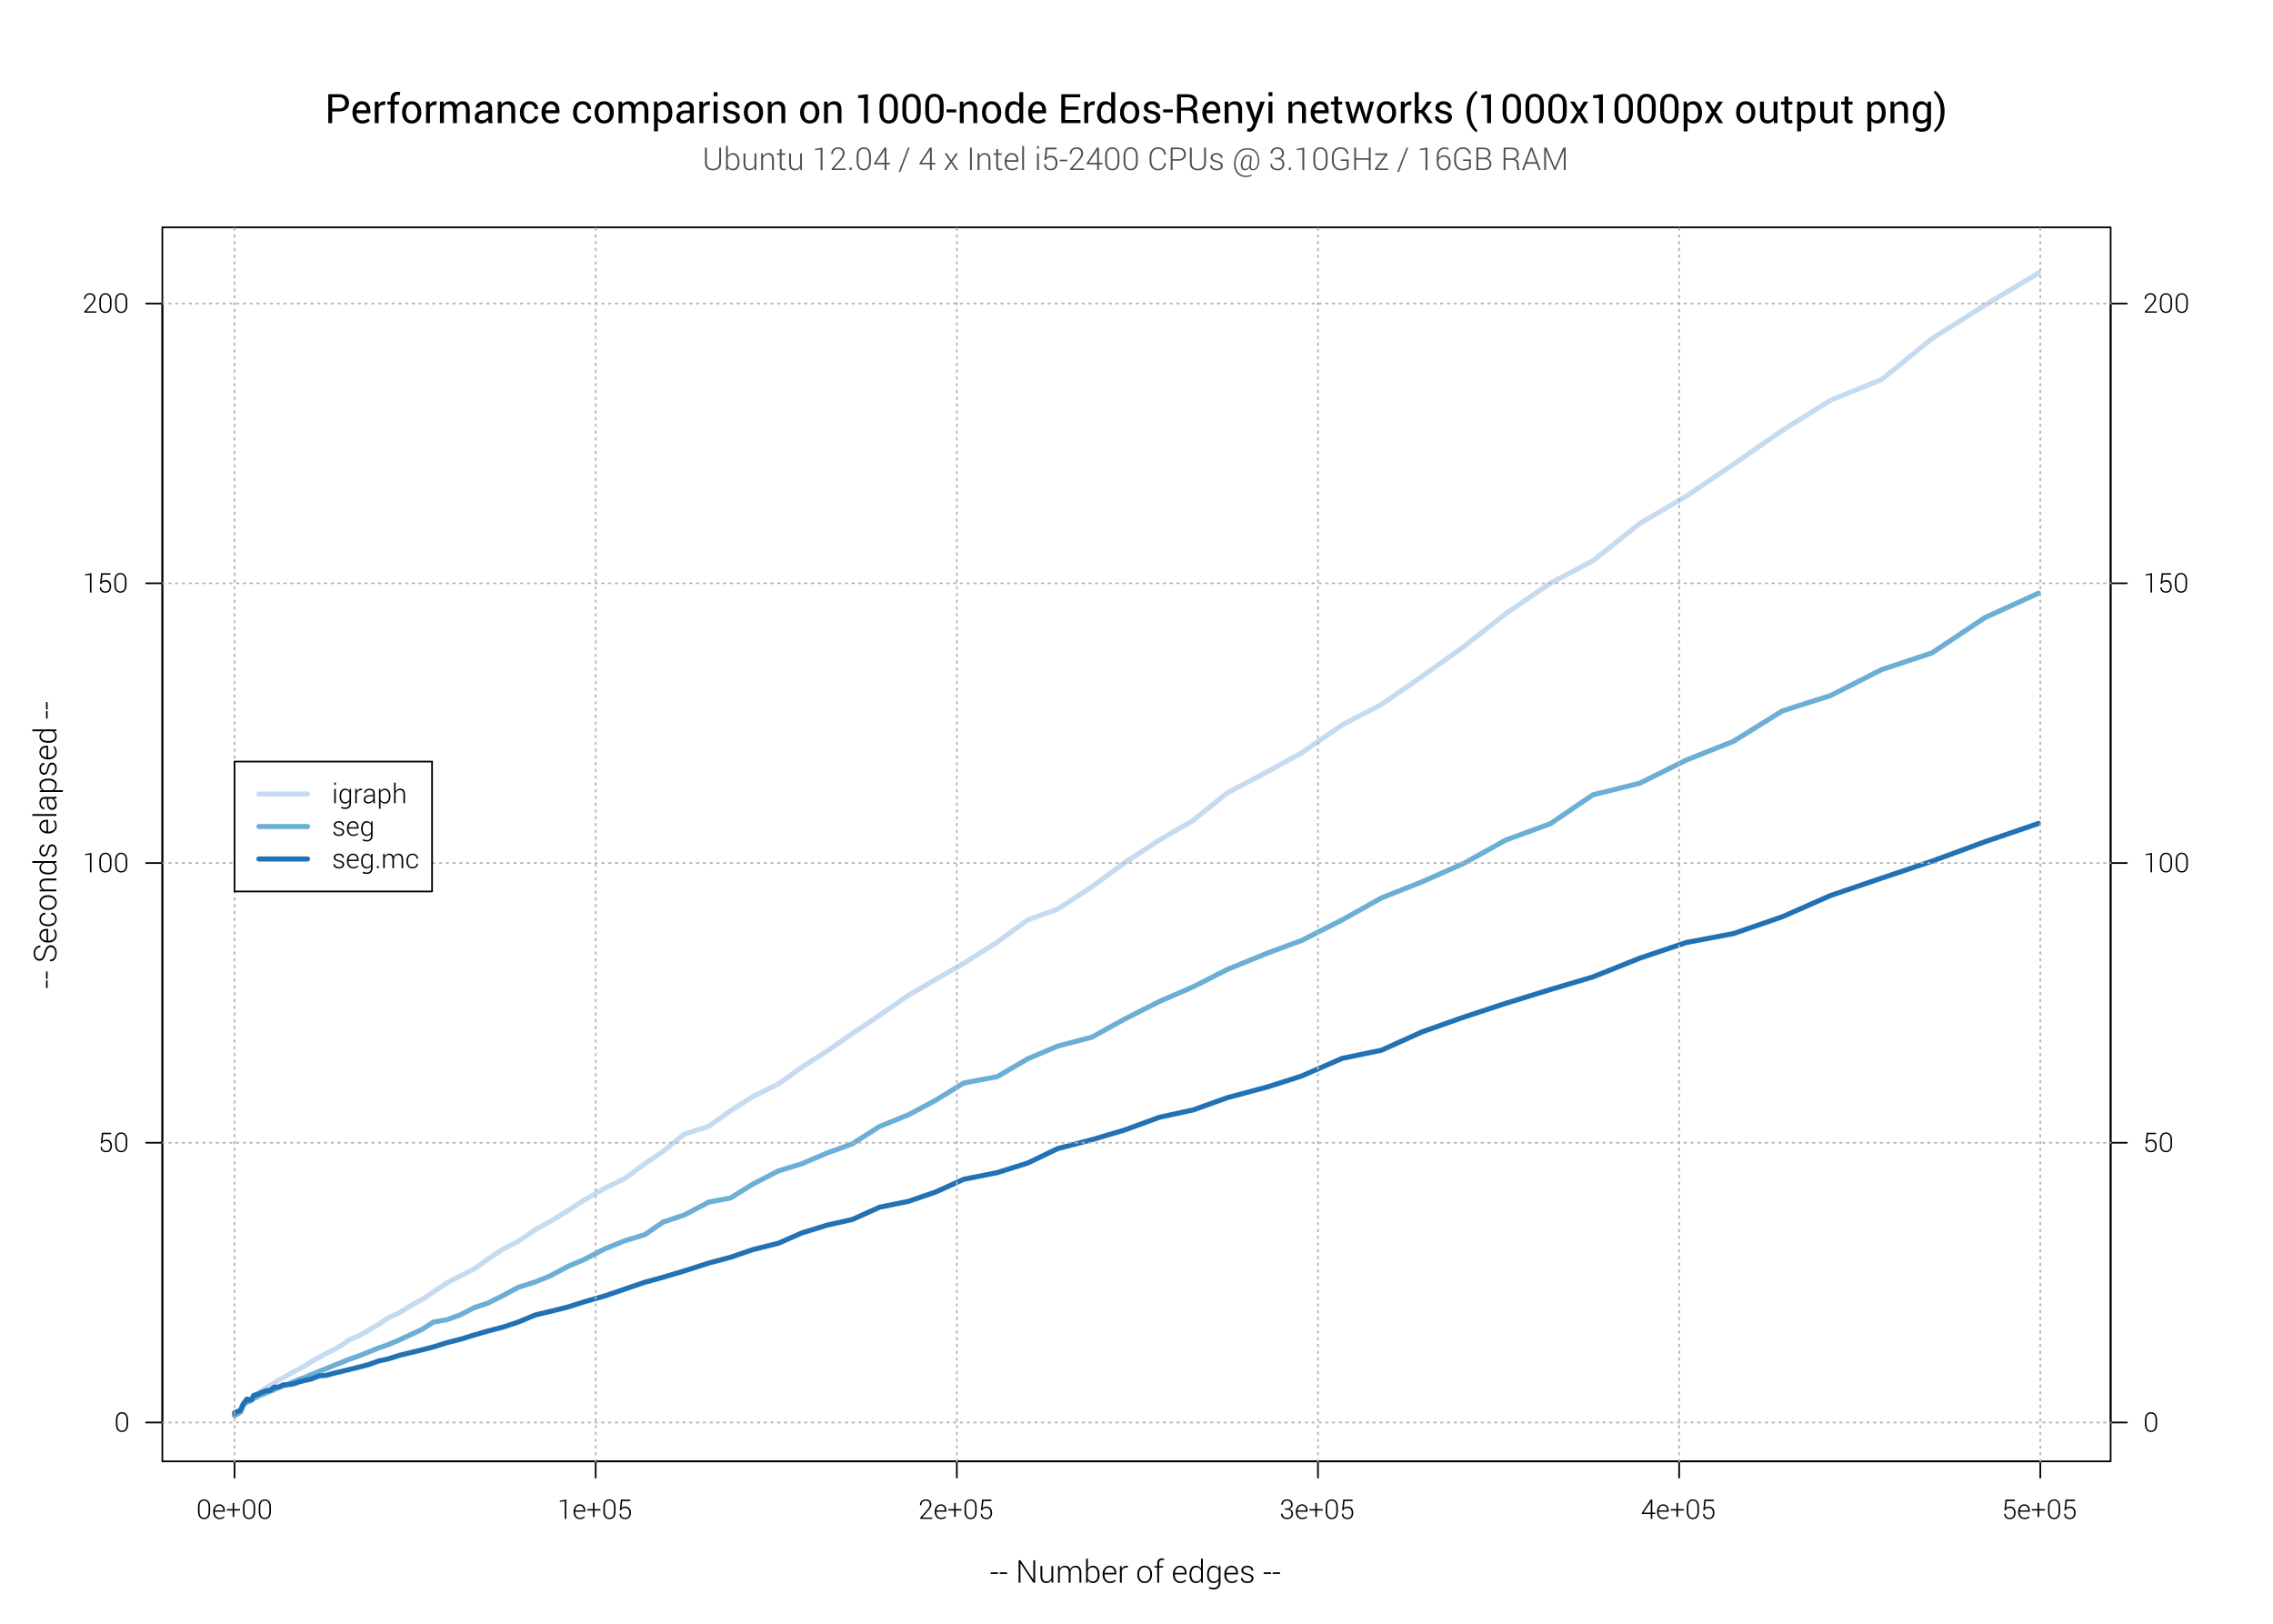 <?xml version="1.0" encoding="UTF-8"?>
<svg xmlns="http://www.w3.org/2000/svg" xmlns:xlink="http://www.w3.org/1999/xlink" width="1008pt" height="720pt" viewBox="0 0 1008 720" version="1.1">
<defs>
<g>
<symbol overflow="visible" id="glyph0-0">
<path style="stroke:none;" d="M 6.203 -3.312 C 6.203 -2.207 5.961 -1.359 5.484 -0.766 C 5.016 -0.172 4.352 0.125 3.5 0.125 C 2.656 0.125 1.992 -0.172 1.516 -0.766 C 1.035 -1.367 0.797 -2.219 0.797 -3.312 L 0.797 -5.219 C 0.797 -6.312 1.031 -7.156 1.5 -7.75 C 1.977 -8.352 2.645 -8.656 3.5 -8.656 C 4.344 -8.656 5.004 -8.352 5.484 -7.75 C 5.961 -7.156 6.203 -6.312 6.203 -5.219 Z M 5.5 -5.328 C 5.5 -6.203 5.328 -6.875 4.984 -7.344 C 4.641 -7.82 4.145 -8.062 3.5 -8.062 C 2.844 -8.062 2.344 -7.82 2 -7.344 C 1.664 -6.875 1.5 -6.203 1.5 -5.328 L 1.5 -3.203 C 1.5 -2.336 1.672 -1.664 2.016 -1.188 C 2.359 -0.707 2.852 -0.469 3.5 -0.469 C 4.156 -0.469 4.648 -0.707 4.984 -1.188 C 5.328 -1.664 5.5 -2.336 5.5 -3.203 Z M 5.5 -5.328 "/>
</symbol>
<symbol overflow="visible" id="glyph0-1">
<path style="stroke:none;" d="M 3.312 0.125 C 2.508 0.125 1.848 -0.164 1.328 -0.75 C 0.805 -1.344 0.547 -2.086 0.547 -2.984 L 0.547 -3.312 C 0.547 -4.219 0.805 -4.969 1.328 -5.562 C 1.848 -6.156 2.477 -6.453 3.219 -6.453 C 4 -6.453 4.609 -6.207 5.047 -5.719 C 5.492 -5.227 5.719 -4.57 5.719 -3.75 L 5.719 -3.156 L 1.25 -3.156 L 1.25 -2.984 C 1.25 -2.266 1.438 -1.664 1.812 -1.188 C 2.188 -0.707 2.688 -0.469 3.312 -0.469 C 3.75 -0.469 4.117 -0.523 4.422 -0.641 C 4.734 -0.766 5 -0.941 5.219 -1.172 L 5.516 -0.688 C 5.273 -0.438 4.973 -0.238 4.609 -0.094 C 4.242 0.051 3.812 0.125 3.312 0.125 Z M 3.219 -5.859 C 2.695 -5.859 2.258 -5.66 1.906 -5.266 C 1.562 -4.867 1.359 -4.375 1.297 -3.781 L 1.312 -3.75 L 5.016 -3.75 L 5.016 -3.922 C 5.016 -4.473 4.852 -4.93 4.531 -5.297 C 4.207 -5.672 3.77 -5.859 3.219 -5.859 Z M 3.219 -5.859 "/>
</symbol>
<symbol overflow="visible" id="glyph0-2">
<path style="stroke:none;" d="M 3.688 -4.344 L 6.281 -4.344 L 6.281 -3.688 L 3.688 -3.688 L 3.688 -0.859 L 2.984 -0.859 L 2.984 -3.688 L 0.438 -3.688 L 0.438 -4.344 L 2.984 -4.344 L 2.984 -7.062 L 3.688 -7.062 Z M 3.688 -4.344 "/>
</symbol>
<symbol overflow="visible" id="glyph0-3">
<path style="stroke:none;" d="M 3.969 0.047 L 3.266 0.047 L 3.266 -7.797 L 1.109 -7.547 L 1.109 -8.047 L 3.969 -8.562 Z M 3.969 0.047 "/>
</symbol>
<symbol overflow="visible" id="glyph0-4">
<path style="stroke:none;" d="M 1.109 -3.859 L 1.578 -8.531 L 5.719 -8.531 L 5.719 -7.875 L 2.188 -7.875 L 1.859 -4.844 C 2.078 -5.039 2.312 -5.191 2.562 -5.297 C 2.82 -5.398 3.176 -5.457 3.625 -5.469 C 4.352 -5.477 4.938 -5.234 5.375 -4.734 C 5.82 -4.234 6.047 -3.562 6.047 -2.719 C 6.047 -1.852 5.828 -1.16 5.391 -0.641 C 4.961 -0.129 4.316 0.125 3.453 0.125 C 2.742 0.125 2.156 -0.07 1.688 -0.469 C 1.219 -0.863 0.992 -1.441 1.016 -2.203 L 1.031 -2.25 L 1.656 -2.25 C 1.656 -1.676 1.816 -1.234 2.141 -0.922 C 2.473 -0.617 2.91 -0.469 3.453 -0.469 C 4.086 -0.469 4.562 -0.66 4.875 -1.047 C 5.188 -1.43 5.344 -1.984 5.344 -2.703 C 5.344 -3.336 5.188 -3.848 4.875 -4.234 C 4.562 -4.617 4.117 -4.812 3.547 -4.812 C 3.004 -4.812 2.586 -4.723 2.297 -4.547 C 2.016 -4.379 1.805 -4.117 1.672 -3.766 Z M 1.109 -3.859 "/>
</symbol>
<symbol overflow="visible" id="glyph0-5">
<path style="stroke:none;" d="M 6.094 0 L 0.797 0 L 0.797 -0.547 L 3.594 -3.703 C 4.113 -4.285 4.477 -4.773 4.688 -5.172 C 4.906 -5.566 5.016 -5.941 5.016 -6.297 C 5.016 -6.828 4.863 -7.254 4.562 -7.578 C 4.258 -7.898 3.836 -8.062 3.297 -8.062 C 2.648 -8.062 2.156 -7.879 1.812 -7.516 C 1.477 -7.16 1.312 -6.68 1.312 -6.078 L 0.656 -6.078 L 0.656 -6.109 C 0.633 -6.816 0.863 -7.414 1.344 -7.906 C 1.82 -8.406 2.473 -8.656 3.297 -8.656 C 4.023 -8.656 4.609 -8.441 5.047 -8.016 C 5.492 -7.598 5.719 -7.035 5.719 -6.328 C 5.719 -5.859 5.566 -5.379 5.266 -4.891 C 4.973 -4.41 4.566 -3.875 4.047 -3.281 L 1.688 -0.625 L 1.703 -0.594 L 6.094 -0.594 Z M 6.094 0 "/>
</symbol>
<symbol overflow="visible" id="glyph0-6">
<path style="stroke:none;" d="M 2.359 -4.641 L 3.172 -4.641 C 3.797 -4.641 4.266 -4.797 4.578 -5.109 C 4.898 -5.422 5.062 -5.82 5.062 -6.312 C 5.062 -6.844 4.91 -7.266 4.609 -7.578 C 4.316 -7.898 3.875 -8.062 3.281 -8.062 C 2.727 -8.062 2.273 -7.898 1.922 -7.578 C 1.578 -7.254 1.406 -6.828 1.406 -6.297 L 0.75 -6.297 L 0.734 -6.328 C 0.711 -6.992 0.941 -7.547 1.422 -7.984 C 1.91 -8.43 2.531 -8.656 3.281 -8.656 C 4.039 -8.656 4.645 -8.445 5.094 -8.031 C 5.539 -7.613 5.766 -7.031 5.766 -6.281 C 5.766 -5.883 5.641 -5.508 5.391 -5.156 C 5.141 -4.801 4.789 -4.535 4.344 -4.359 C 4.875 -4.211 5.27 -3.957 5.531 -3.594 C 5.801 -3.227 5.938 -2.801 5.938 -2.312 C 5.938 -1.551 5.688 -0.953 5.188 -0.516 C 4.695 -0.086 4.07 0.125 3.312 0.125 C 2.562 0.125 1.914 -0.086 1.375 -0.516 C 0.844 -0.941 0.586 -1.531 0.609 -2.281 L 0.625 -2.312 L 1.281 -2.312 C 1.281 -1.77 1.469 -1.328 1.844 -0.984 C 2.219 -0.641 2.707 -0.469 3.312 -0.469 C 3.914 -0.469 4.383 -0.625 4.719 -0.938 C 5.062 -1.25 5.234 -1.703 5.234 -2.297 C 5.234 -2.891 5.055 -3.328 4.703 -3.609 C 4.348 -3.898 3.836 -4.047 3.172 -4.047 L 2.359 -4.047 Z M 2.359 -4.641 "/>
</symbol>
<symbol overflow="visible" id="glyph0-7">
<path style="stroke:none;" d="M 5.109 -2.75 L 6.438 -2.75 L 6.438 -2.156 L 5.109 -2.156 L 5.109 0 L 4.406 0 L 4.406 -2.156 L 0.406 -2.156 L 0.406 -2.562 L 4.344 -8.531 L 5.109 -8.531 Z M 1.234 -2.75 L 4.406 -2.75 L 4.406 -7.609 L 4.375 -7.625 L 4.078 -6.984 Z M 1.234 -2.75 "/>
</symbol>
<symbol overflow="visible" id="glyph0-8">
<path style="stroke:none;" d="M 1.719 0 L 1.016 0 L 1.016 -6.344 L 1.719 -6.344 Z M 1.719 -8.156 L 1.016 -8.156 L 1.016 -9.141 L 1.719 -9.141 Z M 1.719 -8.156 "/>
</symbol>
<symbol overflow="visible" id="glyph0-9">
<path style="stroke:none;" d="M 0.656 -3.125 C 0.656 -4.133 0.867 -4.941 1.297 -5.547 C 1.734 -6.148 2.332 -6.453 3.094 -6.453 C 3.551 -6.453 3.941 -6.352 4.266 -6.156 C 4.598 -5.957 4.867 -5.68 5.078 -5.328 L 5.156 -6.344 L 5.75 -6.344 L 5.75 -0.078 C 5.75 0.734 5.523 1.375 5.078 1.844 C 4.629 2.32 4 2.562 3.188 2.562 C 2.883 2.562 2.562 2.523 2.219 2.453 C 1.875 2.379 1.57 2.273 1.312 2.141 L 1.5 1.547 C 1.75 1.672 2.008 1.766 2.281 1.828 C 2.562 1.898 2.863 1.938 3.188 1.938 C 3.801 1.938 4.266 1.758 4.578 1.406 C 4.891 1.051 5.047 0.555 5.047 -0.078 L 5.047 -0.875 C 4.836 -0.562 4.566 -0.316 4.234 -0.141 C 3.91 0.035 3.531 0.125 3.094 0.125 C 2.332 0.125 1.734 -0.156 1.297 -0.719 C 0.867 -1.289 0.656 -2.051 0.656 -3 Z M 1.359 -3 C 1.359 -2.238 1.516 -1.629 1.828 -1.172 C 2.141 -0.711 2.602 -0.484 3.219 -0.484 C 3.664 -0.484 4.039 -0.586 4.344 -0.797 C 4.656 -1.004 4.891 -1.289 5.047 -1.656 L 5.047 -4.594 C 4.898 -4.957 4.676 -5.254 4.375 -5.484 C 4.082 -5.723 3.703 -5.844 3.234 -5.844 C 2.609 -5.844 2.141 -5.586 1.828 -5.078 C 1.516 -4.578 1.359 -3.926 1.359 -3.125 Z M 1.359 -3 "/>
</symbol>
<symbol overflow="visible" id="glyph0-10">
<path style="stroke:none;" d="M 3.844 -5.734 L 3.328 -5.766 C 2.879 -5.766 2.516 -5.641 2.234 -5.391 C 1.953 -5.148 1.75 -4.812 1.625 -4.375 L 1.625 0 L 0.922 0 L 0.922 -6.344 L 1.547 -6.344 L 1.625 -5.281 L 1.625 -5.219 C 1.812 -5.602 2.055 -5.906 2.359 -6.125 C 2.672 -6.344 3.039 -6.453 3.469 -6.453 C 3.562 -6.453 3.648 -6.445 3.734 -6.438 C 3.816 -6.426 3.883 -6.41 3.938 -6.391 Z M 3.844 -5.734 "/>
</symbol>
<symbol overflow="visible" id="glyph0-11">
<path style="stroke:none;" d="M 4.938 0 C 4.895 -0.219 4.863 -0.406 4.844 -0.562 C 4.82 -0.719 4.812 -0.875 4.812 -1.031 C 4.57 -0.695 4.254 -0.422 3.859 -0.203 C 3.473 0.016 3.039 0.125 2.562 0.125 C 1.938 0.125 1.453 -0.035 1.109 -0.359 C 0.773 -0.691 0.609 -1.133 0.609 -1.688 C 0.609 -2.27 0.859 -2.738 1.359 -3.094 C 1.867 -3.445 2.551 -3.625 3.406 -3.625 L 4.812 -3.625 L 4.812 -4.406 C 4.812 -4.863 4.664 -5.219 4.375 -5.469 C 4.082 -5.727 3.676 -5.859 3.156 -5.859 C 2.664 -5.859 2.258 -5.734 1.938 -5.484 C 1.613 -5.242 1.453 -4.945 1.453 -4.594 L 0.812 -4.594 L 0.797 -4.625 C 0.773 -5.102 0.988 -5.523 1.438 -5.891 C 1.895 -6.266 2.477 -6.453 3.188 -6.453 C 3.883 -6.453 4.445 -6.273 4.875 -5.922 C 5.301 -5.566 5.516 -5.055 5.516 -4.391 L 5.516 -1.281 C 5.516 -1.051 5.523 -0.832 5.547 -0.625 C 5.566 -0.414 5.609 -0.207 5.672 0 Z M 2.641 -0.5 C 3.141 -0.5 3.582 -0.613 3.969 -0.844 C 4.352 -1.082 4.633 -1.391 4.812 -1.766 L 4.812 -3.078 L 3.406 -3.078 C 2.758 -3.078 2.242 -2.941 1.859 -2.672 C 1.484 -2.398 1.297 -2.066 1.297 -1.672 C 1.297 -1.328 1.414 -1.047 1.656 -0.828 C 1.895 -0.609 2.223 -0.5 2.641 -0.5 Z M 2.641 -0.5 "/>
</symbol>
<symbol overflow="visible" id="glyph0-12">
<path style="stroke:none;" d="M 6.031 -3 C 6.031 -2.051 5.812 -1.289 5.375 -0.719 C 4.945 -0.156 4.359 0.125 3.609 0.125 C 3.16 0.125 2.77 0.039 2.438 -0.125 C 2.102 -0.289 1.832 -0.531 1.625 -0.844 L 1.625 2.438 L 0.922 2.438 L 0.922 -6.344 L 1.516 -6.344 L 1.594 -5.359 C 1.812 -5.711 2.086 -5.984 2.422 -6.172 C 2.754 -6.359 3.145 -6.453 3.594 -6.453 C 4.352 -6.453 4.945 -6.148 5.375 -5.547 C 5.812 -4.941 6.031 -4.133 6.031 -3.125 Z M 5.328 -3.125 C 5.328 -3.926 5.164 -4.578 4.844 -5.078 C 4.52 -5.586 4.051 -5.844 3.438 -5.844 C 2.969 -5.844 2.582 -5.727 2.281 -5.5 C 1.988 -5.281 1.77 -4.992 1.625 -4.641 L 1.625 -1.594 C 1.781 -1.238 2.008 -0.961 2.312 -0.766 C 2.613 -0.566 2.992 -0.469 3.453 -0.469 C 4.066 -0.469 4.531 -0.695 4.844 -1.156 C 5.164 -1.625 5.328 -2.238 5.328 -3 Z M 5.328 -3.125 "/>
</symbol>
<symbol overflow="visible" id="glyph0-13">
<path style="stroke:none;" d="M 1.625 -5.25 C 1.844 -5.633 2.125 -5.93 2.469 -6.141 C 2.82 -6.348 3.234 -6.453 3.703 -6.453 C 4.367 -6.453 4.879 -6.242 5.234 -5.828 C 5.598 -5.422 5.781 -4.781 5.781 -3.906 L 5.781 0 L 5.078 0 L 5.078 -3.922 C 5.078 -4.609 4.941 -5.098 4.672 -5.391 C 4.398 -5.691 4.023 -5.844 3.547 -5.844 C 3.066 -5.844 2.664 -5.719 2.344 -5.469 C 2.02 -5.219 1.781 -4.883 1.625 -4.469 L 1.625 0 L 0.922 0 L 0.922 -9.141 L 1.625 -9.141 Z M 1.625 -5.25 "/>
</symbol>
<symbol overflow="visible" id="glyph0-14">
<path style="stroke:none;" d="M 4.719 -1.609 C 4.719 -1.91 4.594 -2.172 4.344 -2.391 C 4.102 -2.609 3.664 -2.789 3.031 -2.938 C 2.281 -3.102 1.723 -3.316 1.359 -3.578 C 0.992 -3.848 0.812 -4.234 0.812 -4.734 C 0.812 -5.211 1.016 -5.617 1.422 -5.953 C 1.836 -6.285 2.379 -6.453 3.047 -6.453 C 3.766 -6.453 4.332 -6.273 4.75 -5.922 C 5.164 -5.566 5.363 -5.125 5.344 -4.594 L 5.328 -4.562 L 4.688 -4.562 C 4.688 -4.914 4.535 -5.219 4.234 -5.469 C 3.941 -5.727 3.547 -5.859 3.047 -5.859 C 2.535 -5.859 2.148 -5.75 1.891 -5.531 C 1.641 -5.312 1.516 -5.051 1.516 -4.75 C 1.516 -4.457 1.625 -4.211 1.844 -4.016 C 2.062 -3.828 2.504 -3.66 3.172 -3.516 C 3.922 -3.348 4.484 -3.117 4.859 -2.828 C 5.234 -2.535 5.422 -2.141 5.422 -1.641 C 5.422 -1.117 5.207 -0.691 4.781 -0.359 C 4.352 -0.035 3.785 0.125 3.078 0.125 C 2.305 0.125 1.703 -0.055 1.266 -0.422 C 0.828 -0.797 0.617 -1.234 0.641 -1.734 L 0.656 -1.781 L 1.297 -1.781 C 1.328 -1.32 1.516 -0.988 1.859 -0.781 C 2.203 -0.57 2.609 -0.469 3.078 -0.469 C 3.586 -0.469 3.988 -0.578 4.281 -0.797 C 4.57 -1.023 4.719 -1.297 4.719 -1.609 Z M 4.719 -1.609 "/>
</symbol>
<symbol overflow="visible" id="glyph0-15">
<path style="stroke:none;" d="M 1.781 0 L 0.984 0 L 0.984 -0.969 L 1.781 -0.969 Z M 1.781 0 "/>
</symbol>
<symbol overflow="visible" id="glyph0-16">
<path style="stroke:none;" d="M 1.516 -6.344 L 1.578 -5.297 C 1.785 -5.66 2.055 -5.941 2.391 -6.141 C 2.734 -6.348 3.141 -6.453 3.609 -6.453 C 4.086 -6.453 4.488 -6.332 4.812 -6.094 C 5.145 -5.863 5.379 -5.508 5.516 -5.031 C 5.711 -5.477 5.988 -5.828 6.344 -6.078 C 6.695 -6.328 7.125 -6.453 7.625 -6.453 C 8.301 -6.453 8.82 -6.227 9.188 -5.781 C 9.562 -5.332 9.75 -4.641 9.75 -3.703 L 9.75 0 L 9.047 0 L 9.047 -3.703 C 9.047 -4.484 8.906 -5.035 8.625 -5.359 C 8.352 -5.68 7.973 -5.844 7.484 -5.844 C 6.93 -5.844 6.504 -5.672 6.203 -5.328 C 5.91 -4.992 5.734 -4.562 5.672 -4.031 C 5.672 -4 5.672 -3.957 5.672 -3.906 C 5.672 -3.863 5.672 -3.828 5.672 -3.797 L 5.672 0 L 4.969 0 L 4.969 -3.703 C 4.969 -4.473 4.828 -5.02 4.547 -5.344 C 4.266 -5.676 3.879 -5.844 3.391 -5.844 C 2.898 -5.844 2.508 -5.719 2.219 -5.469 C 1.926 -5.219 1.719 -4.879 1.594 -4.453 L 1.594 0 L 0.891 0 L 0.891 -6.344 Z M 1.516 -6.344 "/>
</symbol>
<symbol overflow="visible" id="glyph0-17">
<path style="stroke:none;" d="M 3.281 -0.469 C 3.738 -0.469 4.145 -0.598 4.5 -0.859 C 4.863 -1.129 5.047 -1.5 5.047 -1.969 L 5.656 -1.969 L 5.672 -1.938 C 5.691 -1.352 5.457 -0.863 4.969 -0.469 C 4.477 -0.07 3.914 0.125 3.281 0.125 C 2.414 0.125 1.742 -0.172 1.266 -0.766 C 0.797 -1.359 0.562 -2.117 0.562 -3.047 L 0.562 -3.297 C 0.562 -4.211 0.797 -4.969 1.266 -5.562 C 1.742 -6.156 2.41 -6.453 3.266 -6.453 C 3.961 -6.453 4.539 -6.25 5 -5.844 C 5.469 -5.438 5.691 -4.895 5.672 -4.219 L 5.672 -4.188 L 5.047 -4.188 C 5.047 -4.695 4.875 -5.102 4.531 -5.406 C 4.188 -5.707 3.766 -5.859 3.266 -5.859 C 2.586 -5.859 2.082 -5.613 1.75 -5.125 C 1.426 -4.645 1.266 -4.035 1.266 -3.297 L 1.266 -3.047 C 1.266 -2.297 1.426 -1.676 1.75 -1.188 C 2.082 -0.707 2.594 -0.469 3.281 -0.469 Z M 3.281 -0.469 "/>
</symbol>
<symbol overflow="visible" id="glyph1-0">
<path style="stroke:none;" d="M 3.609 -3.891 L 0.328 -3.891 L 0.328 -4.594 L 3.609 -4.594 Z M 3.609 -3.891 "/>
</symbol>
<symbol overflow="visible" id="glyph1-1">
<path style="stroke:none;" d=""/>
</symbol>
<symbol overflow="visible" id="glyph1-2">
<path style="stroke:none;" d="M 8.641 0 L 7.828 0 L 2.172 -8.562 L 2.125 -8.547 L 2.125 0 L 1.312 0 L 1.312 -9.953 L 2.125 -9.953 L 7.781 -1.406 L 7.828 -1.422 L 7.828 -9.953 L 8.641 -9.953 Z M 8.641 0 "/>
</symbol>
<symbol overflow="visible" id="glyph1-3">
<path style="stroke:none;" d="M 5.922 -1.203 C 5.691 -0.773 5.375 -0.441 4.969 -0.203 C 4.57 0.023 4.098 0.141 3.547 0.141 C 2.766 0.141 2.148 -0.117 1.703 -0.641 C 1.266 -1.172 1.047 -1.992 1.047 -3.109 L 1.047 -7.391 L 1.875 -7.391 L 1.875 -3.094 C 1.875 -2.195 2.023 -1.551 2.328 -1.156 C 2.641 -0.758 3.078 -0.562 3.641 -0.562 C 4.266 -0.562 4.758 -0.703 5.125 -0.984 C 5.5 -1.266 5.758 -1.648 5.906 -2.141 L 5.906 -7.391 L 6.719 -7.391 L 6.719 0 L 6 0 Z M 5.922 -1.203 "/>
</symbol>
<symbol overflow="visible" id="glyph1-4">
<path style="stroke:none;" d="M 1.766 -7.391 L 1.844 -6.172 C 2.082 -6.609 2.398 -6.941 2.797 -7.172 C 3.191 -7.41 3.66 -7.531 4.203 -7.531 C 4.766 -7.531 5.234 -7.395 5.609 -7.125 C 5.992 -6.852 6.27 -6.438 6.438 -5.875 C 6.664 -6.395 6.984 -6.801 7.391 -7.094 C 7.805 -7.383 8.312 -7.531 8.906 -7.531 C 9.688 -7.531 10.289 -7.27 10.719 -6.75 C 11.156 -6.227 11.375 -5.414 11.375 -4.312 L 11.375 0 L 10.547 0 L 10.547 -4.328 C 10.547 -5.234 10.383 -5.875 10.062 -6.25 C 9.738 -6.633 9.289 -6.828 8.719 -6.828 C 8.082 -6.828 7.594 -6.629 7.25 -6.234 C 6.906 -5.836 6.691 -5.328 6.609 -4.703 C 6.609 -4.672 6.609 -4.625 6.609 -4.562 C 6.617 -4.508 6.625 -4.469 6.625 -4.438 L 6.625 0 L 5.797 0 L 5.797 -4.328 C 5.797 -5.223 5.629 -5.863 5.297 -6.25 C 4.973 -6.633 4.523 -6.828 3.953 -6.828 C 3.379 -6.828 2.922 -6.676 2.578 -6.375 C 2.242 -6.082 2.004 -5.691 1.859 -5.203 L 1.859 0 L 1.047 0 L 1.047 -7.391 Z M 1.766 -7.391 "/>
</symbol>
<symbol overflow="visible" id="glyph1-5">
<path style="stroke:none;" d="M 7.047 -3.5 C 7.047 -2.383 6.789 -1.5 6.281 -0.844 C 5.781 -0.188 5.094 0.141 4.219 0.141 C 3.676 0.141 3.207 0.035 2.812 -0.172 C 2.426 -0.391 2.109 -0.703 1.859 -1.109 L 1.781 0 L 1.078 0 L 1.078 -10.672 L 1.891 -10.672 L 1.891 -6.234 C 2.141 -6.648 2.453 -6.969 2.828 -7.188 C 3.211 -7.414 3.672 -7.531 4.203 -7.531 C 5.086 -7.531 5.781 -7.176 6.281 -6.469 C 6.789 -5.758 7.047 -4.816 7.047 -3.641 Z M 6.219 -3.641 C 6.219 -4.578 6.035 -5.344 5.672 -5.938 C 5.305 -6.531 4.766 -6.828 4.047 -6.828 C 3.473 -6.828 3.008 -6.68 2.656 -6.391 C 2.312 -6.109 2.055 -5.75 1.891 -5.312 L 1.891 -1.969 C 2.078 -1.539 2.348 -1.195 2.703 -0.938 C 3.066 -0.688 3.52 -0.562 4.062 -0.562 C 4.781 -0.562 5.316 -0.828 5.672 -1.359 C 6.035 -1.891 6.219 -2.602 6.219 -3.5 Z M 6.219 -3.641 "/>
</symbol>
<symbol overflow="visible" id="glyph1-6">
<path style="stroke:none;" d="M 3.859 0.141 C 2.93 0.141 2.16 -0.195 1.547 -0.875 C 0.93 -1.562 0.625 -2.43 0.625 -3.484 L 0.625 -3.859 C 0.625 -4.91 0.926 -5.785 1.531 -6.484 C 2.145 -7.18 2.883 -7.531 3.75 -7.531 C 4.656 -7.531 5.367 -7.242 5.891 -6.672 C 6.41 -6.098 6.672 -5.332 6.672 -4.375 L 6.672 -3.672 L 1.453 -3.672 L 1.453 -3.484 C 1.453 -2.648 1.672 -1.953 2.109 -1.391 C 2.555 -0.828 3.141 -0.547 3.859 -0.547 C 4.367 -0.547 4.801 -0.613 5.156 -0.75 C 5.52 -0.895 5.828 -1.102 6.078 -1.375 L 6.438 -0.812 C 6.156 -0.52 5.801 -0.285 5.375 -0.109 C 4.945 0.055 4.441 0.141 3.859 0.141 Z M 3.75 -6.844 C 3.145 -6.844 2.633 -6.609 2.219 -6.141 C 1.812 -5.68 1.578 -5.102 1.516 -4.406 L 1.531 -4.375 L 5.859 -4.375 L 5.859 -4.578 C 5.859 -5.211 5.664 -5.75 5.281 -6.188 C 4.906 -6.625 4.395 -6.844 3.75 -6.844 Z M 3.75 -6.844 "/>
</symbol>
<symbol overflow="visible" id="glyph1-7">
<path style="stroke:none;" d="M 4.484 -6.688 L 3.875 -6.734 C 3.363 -6.734 2.941 -6.586 2.609 -6.297 C 2.273 -6.004 2.039 -5.609 1.906 -5.109 L 1.906 0 L 1.078 0 L 1.078 -7.391 L 1.797 -7.391 L 1.906 -6.172 L 1.906 -6.078 C 2.113 -6.535 2.395 -6.891 2.75 -7.141 C 3.113 -7.398 3.547 -7.531 4.047 -7.531 C 4.148 -7.531 4.25 -7.52 4.344 -7.5 C 4.445 -7.488 4.531 -7.473 4.594 -7.453 Z M 4.484 -6.688 "/>
</symbol>
<symbol overflow="visible" id="glyph1-8">
<path style="stroke:none;" d="M 0.625 -3.812 C 0.625 -4.895 0.922 -5.785 1.516 -6.484 C 2.109 -7.18 2.898 -7.531 3.891 -7.531 C 4.879 -7.531 5.672 -7.18 6.266 -6.484 C 6.867 -5.785 7.172 -4.895 7.172 -3.812 L 7.172 -3.578 C 7.172 -2.484 6.867 -1.586 6.266 -0.891 C 5.672 -0.203 4.883 0.141 3.906 0.141 C 2.906 0.141 2.109 -0.203 1.516 -0.891 C 0.922 -1.586 0.625 -2.484 0.625 -3.578 Z M 1.438 -3.578 C 1.438 -2.723 1.648 -2.004 2.078 -1.422 C 2.516 -0.836 3.125 -0.547 3.906 -0.547 C 4.664 -0.547 5.258 -0.836 5.688 -1.422 C 6.125 -2.004 6.344 -2.723 6.344 -3.578 L 6.344 -3.812 C 6.344 -4.656 6.125 -5.367 5.688 -5.953 C 5.25 -6.547 4.648 -6.844 3.891 -6.844 C 3.117 -6.844 2.516 -6.547 2.078 -5.953 C 1.648 -5.367 1.438 -4.656 1.438 -3.812 Z M 1.438 -3.578 "/>
</symbol>
<symbol overflow="visible" id="glyph1-9">
<path style="stroke:none;" d="M 1.672 0 L 1.672 -6.734 L 0.453 -6.734 L 0.453 -7.391 L 1.672 -7.391 L 1.672 -8.484 C 1.672 -9.223 1.859 -9.797 2.234 -10.203 C 2.609 -10.609 3.129 -10.812 3.797 -10.812 C 3.941 -10.812 4.094 -10.797 4.25 -10.766 C 4.406 -10.742 4.562 -10.711 4.719 -10.672 L 4.625 -10 C 4.508 -10.031 4.395 -10.051 4.281 -10.062 C 4.164 -10.082 4.031 -10.094 3.875 -10.094 C 3.426 -10.094 3.082 -9.953 2.844 -9.672 C 2.613 -9.391 2.5 -8.992 2.5 -8.484 L 2.5 -7.391 L 4.266 -7.391 L 4.266 -6.734 L 2.5 -6.734 L 2.5 0 Z M 1.672 0 "/>
</symbol>
<symbol overflow="visible" id="glyph1-10">
<path style="stroke:none;" d="M 0.766 -3.641 C 0.766 -4.816 1.008 -5.758 1.5 -6.469 C 2 -7.176 2.695 -7.531 3.594 -7.531 C 4.113 -7.531 4.562 -7.422 4.938 -7.203 C 5.312 -6.984 5.625 -6.676 5.875 -6.281 L 5.875 -10.672 L 6.688 -10.672 L 6.688 0 L 5.969 0 L 5.906 -1.078 C 5.656 -0.68 5.336 -0.379 4.953 -0.172 C 4.566 0.035 4.109 0.141 3.578 0.141 C 2.691 0.141 2 -0.188 1.5 -0.844 C 1.008 -1.5 0.766 -2.383 0.766 -3.5 Z M 1.578 -3.5 C 1.578 -2.602 1.754 -1.891 2.109 -1.359 C 2.473 -0.828 3.016 -0.562 3.734 -0.562 C 4.266 -0.562 4.703 -0.68 5.047 -0.922 C 5.398 -1.16 5.676 -1.488 5.875 -1.906 L 5.875 -5.375 C 5.688 -5.801 5.422 -6.148 5.078 -6.422 C 4.742 -6.691 4.301 -6.828 3.75 -6.828 C 3.031 -6.828 2.488 -6.531 2.125 -5.938 C 1.758 -5.344 1.578 -4.578 1.578 -3.641 Z M 1.578 -3.5 "/>
</symbol>
<symbol overflow="visible" id="glyph1-11">
<path style="stroke:none;" d="M 0.766 -3.641 C 0.766 -4.816 1.016 -5.758 1.516 -6.469 C 2.016 -7.176 2.711 -7.531 3.609 -7.531 C 4.141 -7.531 4.594 -7.414 4.969 -7.188 C 5.352 -6.957 5.672 -6.633 5.922 -6.219 L 6.016 -7.391 L 6.719 -7.391 L 6.719 -0.094 C 6.719 0.852 6.453 1.602 5.922 2.156 C 5.398 2.707 4.664 2.984 3.719 2.984 C 3.363 2.984 2.984 2.941 2.578 2.859 C 2.18 2.773 1.832 2.656 1.531 2.5 L 1.75 1.812 C 2.039 1.957 2.348 2.066 2.672 2.141 C 2.992 2.211 3.344 2.25 3.719 2.25 C 4.438 2.25 4.977 2.039 5.344 1.625 C 5.707 1.219 5.891 0.645 5.891 -0.094 L 5.891 -1.031 C 5.641 -0.656 5.32 -0.363 4.938 -0.156 C 4.562 0.039 4.117 0.141 3.609 0.141 C 2.711 0.141 2.016 -0.188 1.516 -0.844 C 1.016 -1.508 0.766 -2.395 0.766 -3.5 Z M 1.578 -3.5 C 1.578 -2.602 1.758 -1.891 2.125 -1.359 C 2.488 -0.828 3.031 -0.562 3.75 -0.562 C 4.281 -0.562 4.723 -0.68 5.078 -0.922 C 5.43 -1.172 5.703 -1.504 5.891 -1.922 L 5.891 -5.359 C 5.711 -5.785 5.453 -6.133 5.109 -6.406 C 4.766 -6.688 4.316 -6.828 3.766 -6.828 C 3.047 -6.828 2.5 -6.531 2.125 -5.938 C 1.758 -5.344 1.578 -4.578 1.578 -3.641 Z M 1.578 -3.5 "/>
</symbol>
<symbol overflow="visible" id="glyph1-12">
<path style="stroke:none;" d="M 5.516 -1.875 C 5.516 -2.227 5.367 -2.531 5.078 -2.781 C 4.797 -3.039 4.285 -3.254 3.547 -3.422 C 2.66 -3.617 2.004 -3.875 1.578 -4.188 C 1.16 -4.5 0.953 -4.941 0.953 -5.516 C 0.953 -6.078 1.188 -6.551 1.656 -6.938 C 2.133 -7.332 2.77 -7.531 3.562 -7.531 C 4.395 -7.531 5.051 -7.32 5.531 -6.906 C 6.02 -6.5 6.254 -5.984 6.234 -5.359 L 6.219 -5.328 L 5.469 -5.328 C 5.469 -5.734 5.297 -6.086 4.953 -6.391 C 4.609 -6.691 4.145 -6.844 3.562 -6.844 C 2.957 -6.844 2.504 -6.711 2.203 -6.453 C 1.91 -6.191 1.766 -5.891 1.766 -5.547 C 1.766 -5.203 1.891 -4.914 2.141 -4.688 C 2.398 -4.469 2.914 -4.273 3.688 -4.109 C 4.57 -3.91 5.234 -3.641 5.672 -3.297 C 6.109 -2.961 6.328 -2.504 6.328 -1.922 C 6.328 -1.305 6.078 -0.805 5.578 -0.422 C 5.078 -0.047 4.414 0.141 3.594 0.141 C 2.695 0.141 1.992 -0.07 1.484 -0.5 C 0.973 -0.926 0.727 -1.438 0.75 -2.031 L 0.766 -2.078 L 1.516 -2.078 C 1.547 -1.535 1.766 -1.145 2.172 -0.906 C 2.578 -0.664 3.051 -0.547 3.594 -0.547 C 4.188 -0.547 4.656 -0.676 5 -0.938 C 5.344 -1.195 5.516 -1.508 5.516 -1.875 Z M 5.516 -1.875 "/>
</symbol>
<symbol overflow="visible" id="glyph1-13">
<path style="stroke:none;" d="M 8.266 -9.953 L 8.266 -3.203 C 8.266 -2.117 7.93 -1.289 7.266 -0.719 C 6.609 -0.145 5.742 0.141 4.672 0.141 C 3.617 0.141 2.766 -0.145 2.109 -0.719 C 1.461 -1.301 1.141 -2.129 1.141 -3.203 L 1.141 -9.953 L 1.969 -9.953 L 1.969 -3.203 C 1.969 -2.359 2.219 -1.703 2.719 -1.234 C 3.219 -0.773 3.867 -0.547 4.672 -0.547 C 5.492 -0.547 6.16 -0.773 6.672 -1.234 C 7.191 -1.691 7.453 -2.348 7.453 -3.203 L 7.453 -9.953 Z M 8.266 -9.953 "/>
</symbol>
<symbol overflow="visible" id="glyph1-14">
<path style="stroke:none;" d="M 1.812 -7.391 L 1.875 -6.109 C 2.113 -6.555 2.438 -6.906 2.844 -7.156 C 3.25 -7.406 3.723 -7.531 4.266 -7.531 C 5.066 -7.531 5.676 -7.285 6.094 -6.797 C 6.52 -6.305 6.734 -5.539 6.734 -4.5 L 6.734 0 L 5.906 0 L 5.906 -4.5 C 5.906 -5.344 5.75 -5.941 5.438 -6.297 C 5.125 -6.648 4.676 -6.828 4.094 -6.828 C 3.52 -6.828 3.051 -6.672 2.688 -6.359 C 2.32 -6.055 2.062 -5.656 1.906 -5.156 L 1.906 0 L 1.078 0 L 1.078 -7.391 Z M 1.812 -7.391 "/>
</symbol>
<symbol overflow="visible" id="glyph1-15">
<path style="stroke:none;" d="M 2.359 -9.297 L 2.359 -7.391 L 4 -7.391 L 4 -6.734 L 2.359 -6.734 L 2.359 -1.906 C 2.359 -1.426 2.445 -1.082 2.625 -0.875 C 2.801 -0.676 3.035 -0.578 3.328 -0.578 C 3.461 -0.578 3.594 -0.582 3.719 -0.594 C 3.844 -0.602 3.988 -0.625 4.156 -0.656 L 4.266 -0.047 C 4.129 0.016 3.961 0.062 3.766 0.094 C 3.578 0.125 3.383 0.141 3.188 0.141 C 2.664 0.141 2.258 -0.02 1.969 -0.344 C 1.676 -0.676 1.531 -1.195 1.531 -1.906 L 1.531 -6.734 L 0.266 -6.734 L 0.266 -7.391 L 1.531 -7.391 L 1.531 -9.297 Z M 2.359 -9.297 "/>
</symbol>
<symbol overflow="visible" id="glyph1-16">
<path style="stroke:none;" d="M 4.641 0.047 L 3.812 0.047 L 3.812 -9.094 L 1.281 -8.812 L 1.281 -9.375 L 4.641 -9.984 Z M 4.641 0.047 "/>
</symbol>
<symbol overflow="visible" id="glyph1-17">
<path style="stroke:none;" d="M 7.109 0 L 0.938 0 L 0.938 -0.625 L 4.203 -4.328 C 4.797 -5.004 5.219 -5.57 5.469 -6.031 C 5.719 -6.488 5.844 -6.926 5.844 -7.344 C 5.844 -7.969 5.664 -8.469 5.312 -8.844 C 4.969 -9.219 4.477 -9.406 3.844 -9.406 C 3.082 -9.406 2.504 -9.191 2.109 -8.766 C 1.723 -8.348 1.531 -7.789 1.531 -7.094 L 0.766 -7.094 L 0.766 -7.125 C 0.734 -7.957 1 -8.66 1.562 -9.234 C 2.125 -9.805 2.883 -10.094 3.844 -10.094 C 4.695 -10.094 5.379 -9.848 5.891 -9.359 C 6.41 -8.867 6.672 -8.207 6.672 -7.375 C 6.672 -6.832 6.5 -6.281 6.156 -5.719 C 5.812 -5.156 5.332 -4.523 4.719 -3.828 L 1.969 -0.719 L 1.984 -0.688 L 7.109 -0.688 Z M 7.109 0 "/>
</symbol>
<symbol overflow="visible" id="glyph1-18">
<path style="stroke:none;" d="M 2.078 0 L 1.141 0 L 1.141 -1.125 L 2.078 -1.125 Z M 2.078 0 "/>
</symbol>
<symbol overflow="visible" id="glyph1-19">
<path style="stroke:none;" d="M 7.234 -3.859 C 7.234 -2.578 6.957 -1.586 6.406 -0.891 C 5.852 -0.203 5.082 0.141 4.094 0.141 C 3.102 0.141 2.328 -0.203 1.766 -0.891 C 1.203 -1.586 0.922 -2.578 0.922 -3.859 L 0.922 -6.078 C 0.922 -7.359 1.195 -8.348 1.75 -9.047 C 2.312 -9.742 3.086 -10.094 4.078 -10.094 C 5.066 -10.094 5.836 -9.742 6.391 -9.047 C 6.953 -8.348 7.234 -7.359 7.234 -6.078 Z M 6.422 -6.219 C 6.422 -7.238 6.219 -8.023 5.812 -8.578 C 5.414 -9.129 4.836 -9.406 4.078 -9.406 C 3.316 -9.406 2.738 -9.129 2.344 -8.578 C 1.945 -8.023 1.75 -7.238 1.75 -6.219 L 1.75 -3.734 C 1.75 -2.723 1.945 -1.938 2.344 -1.375 C 2.75 -0.82 3.332 -0.547 4.094 -0.547 C 4.844 -0.547 5.414 -0.82 5.812 -1.375 C 6.219 -1.938 6.422 -2.723 6.422 -3.734 Z M 6.422 -6.219 "/>
</symbol>
<symbol overflow="visible" id="glyph1-20">
<path style="stroke:none;" d="M 5.953 -3.203 L 7.516 -3.203 L 7.516 -2.516 L 5.953 -2.516 L 5.953 0 L 5.141 0 L 5.141 -2.516 L 0.469 -2.516 L 0.469 -2.984 L 5.062 -9.953 L 5.953 -9.953 Z M 1.438 -3.203 L 5.141 -3.203 L 5.141 -8.875 L 5.094 -8.891 L 4.75 -8.156 Z M 1.438 -3.203 "/>
</symbol>
<symbol overflow="visible" id="glyph1-21">
<path style="stroke:none;" d="M 0.953 0.859 L 0.203 0.859 L 4.359 -9.953 L 5.094 -9.953 Z M 0.953 0.859 "/>
</symbol>
<symbol overflow="visible" id="glyph1-22">
<path style="stroke:none;" d="M 3.406 -4.375 L 5.406 -7.391 L 6.375 -7.391 L 3.875 -3.766 L 6.484 0 L 5.531 0 L 3.422 -3.156 L 1.312 0 L 0.344 0 L 2.953 -3.766 L 0.453 -7.391 L 1.422 -7.391 Z M 3.406 -4.375 "/>
</symbol>
<symbol overflow="visible" id="glyph1-23">
<path style="stroke:none;" d="M 2.297 0 L 1.484 0 L 1.484 -9.953 L 2.297 -9.953 Z M 2.297 0 "/>
</symbol>
<symbol overflow="visible" id="glyph1-24">
<path style="stroke:none;" d="M 2 0 L 1.188 0 L 1.188 -10.672 L 2 -10.672 Z M 2 0 "/>
</symbol>
<symbol overflow="visible" id="glyph1-25">
<path style="stroke:none;" d="M 2 0 L 1.188 0 L 1.188 -7.391 L 2 -7.391 Z M 2 -9.516 L 1.188 -9.516 L 1.188 -10.672 L 2 -10.672 Z M 2 -9.516 "/>
</symbol>
<symbol overflow="visible" id="glyph1-26">
<path style="stroke:none;" d="M 1.297 -4.5 L 1.844 -9.953 L 6.672 -9.953 L 6.672 -9.188 L 2.547 -9.188 L 2.172 -5.641 C 2.422 -5.867 2.695 -6.047 3 -6.172 C 3.301 -6.297 3.707 -6.363 4.219 -6.375 C 5.07 -6.395 5.758 -6.113 6.281 -5.531 C 6.801 -4.945 7.062 -4.16 7.062 -3.172 C 7.062 -2.16 6.805 -1.352 6.297 -0.75 C 5.797 -0.156 5.039 0.141 4.031 0.141 C 3.207 0.141 2.52 -0.086 1.969 -0.547 C 1.426 -1.004 1.164 -1.68 1.188 -2.578 L 1.203 -2.625 L 1.938 -2.625 C 1.938 -1.945 2.125 -1.43 2.5 -1.078 C 2.883 -0.723 3.395 -0.547 4.031 -0.547 C 4.77 -0.547 5.32 -0.77 5.688 -1.219 C 6.051 -1.664 6.234 -2.312 6.234 -3.156 C 6.234 -3.895 6.051 -4.488 5.688 -4.938 C 5.32 -5.395 4.805 -5.625 4.141 -5.625 C 3.504 -5.625 3.02 -5.52 2.688 -5.312 C 2.352 -5.113 2.109 -4.805 1.953 -4.391 Z M 1.297 -4.5 "/>
</symbol>
<symbol overflow="visible" id="glyph1-27">
<path style="stroke:none;" d="M 8.156 -3.109 L 8.172 -3.062 C 8.086 -2.07 7.734 -1.289 7.109 -0.719 C 6.484 -0.145 5.645 0.141 4.594 0.141 C 3.488 0.141 2.598 -0.254 1.922 -1.047 C 1.242 -1.848 0.906 -2.883 0.906 -4.156 L 0.906 -5.781 C 0.906 -7.051 1.242 -8.086 1.922 -8.891 C 2.598 -9.691 3.488 -10.094 4.594 -10.094 C 5.656 -10.094 6.492 -9.812 7.109 -9.25 C 7.734 -8.695 8.086 -7.91 8.172 -6.891 L 8.156 -6.844 L 7.391 -6.844 C 7.285 -7.676 7.004 -8.312 6.547 -8.75 C 6.086 -9.188 5.438 -9.406 4.594 -9.406 C 3.727 -9.406 3.031 -9.066 2.5 -8.391 C 1.977 -7.711 1.719 -6.848 1.719 -5.797 L 1.719 -4.156 C 1.719 -3.094 1.977 -2.223 2.5 -1.547 C 3.031 -0.879 3.727 -0.547 4.594 -0.547 C 5.438 -0.547 6.086 -0.758 6.547 -1.188 C 7.004 -1.613 7.285 -2.254 7.391 -3.109 Z M 8.156 -3.109 "/>
</symbol>
<symbol overflow="visible" id="glyph1-28">
<path style="stroke:none;" d="M 2.125 -4.141 L 2.125 0 L 1.312 0 L 1.312 -9.953 L 4.734 -9.953 C 5.773 -9.953 6.582 -9.688 7.156 -9.156 C 7.727 -8.625 8.016 -7.922 8.016 -7.047 C 8.016 -6.16 7.727 -5.453 7.156 -4.922 C 6.582 -4.398 5.773 -4.141 4.734 -4.141 Z M 2.125 -4.828 L 4.734 -4.828 C 5.555 -4.828 6.172 -5.035 6.578 -5.453 C 6.992 -5.867 7.203 -6.395 7.203 -7.031 C 7.203 -7.664 6.992 -8.191 6.578 -8.609 C 6.172 -9.035 5.555 -9.25 4.734 -9.25 L 2.125 -9.25 Z M 2.125 -4.828 "/>
</symbol>
<symbol overflow="visible" id="glyph1-29">
<path style="stroke:none;" d="M 11.969 -3.5 C 11.926 -2.52 11.66 -1.664 11.172 -0.938 C 10.68 -0.219 9.969 0.141 9.031 0.141 C 8.676 0.141 8.379 0.023 8.141 -0.203 C 7.898 -0.43 7.738 -0.754 7.656 -1.172 C 7.414 -0.734 7.117 -0.406 6.766 -0.188 C 6.41 0.031 6 0.141 5.531 0.141 C 4.938 0.141 4.484 -0.129 4.172 -0.672 C 3.867 -1.223 3.758 -1.945 3.844 -2.844 C 3.945 -4 4.266 -4.926 4.797 -5.625 C 5.336 -6.32 5.992 -6.672 6.766 -6.672 C 7.191 -6.672 7.535 -6.609 7.797 -6.484 C 8.055 -6.367 8.344 -6.188 8.656 -5.938 L 8.641 -5.922 L 8.656 -5.922 L 8.312 -2 C 8.27 -1.395 8.336 -0.984 8.516 -0.766 C 8.703 -0.547 8.922 -0.438 9.172 -0.438 C 9.816 -0.438 10.328 -0.719 10.703 -1.281 C 11.078 -1.852 11.289 -2.594 11.344 -3.5 C 11.426 -5.281 11.082 -6.66 10.312 -7.641 C 9.551 -8.617 8.348 -9.109 6.703 -9.109 C 5.223 -9.109 4.004 -8.57 3.047 -7.5 C 2.098 -6.426 1.582 -5.016 1.5 -3.266 C 1.414 -1.535 1.789 -0.141 2.625 0.922 C 3.457 1.984 4.641 2.516 6.172 2.516 C 6.578 2.516 6.984 2.461 7.391 2.359 C 7.797 2.266 8.141 2.133 8.422 1.969 L 8.641 2.484 C 8.348 2.672 7.969 2.816 7.5 2.922 C 7.031 3.035 6.578 3.094 6.141 3.094 C 4.41 3.094 3.07 2.523 2.125 1.391 C 1.176 0.254 0.742 -1.297 0.828 -3.266 C 0.91 -5.203 1.484 -6.758 2.547 -7.938 C 3.617 -9.113 5.016 -9.703 6.734 -9.703 C 8.516 -9.703 9.852 -9.148 10.75 -8.047 C 11.645 -6.953 12.051 -5.438 11.969 -3.5 Z M 4.594 -2.844 C 4.52 -2.133 4.578 -1.57 4.766 -1.156 C 4.961 -0.738 5.281 -0.531 5.719 -0.531 C 6.102 -0.531 6.457 -0.625 6.781 -0.812 C 7.102 -1.008 7.383 -1.367 7.625 -1.891 C 7.625 -1.91 7.625 -1.926 7.625 -1.938 C 7.625 -1.957 7.625 -1.977 7.625 -2 L 7.953 -5.719 C 7.805 -5.82 7.645 -5.906 7.469 -5.969 C 7.289 -6.031 7.094 -6.062 6.875 -6.062 C 6.258 -6.062 5.75 -5.789 5.344 -5.25 C 4.945 -4.707 4.695 -3.906 4.594 -2.844 Z M 4.594 -2.844 "/>
</symbol>
<symbol overflow="visible" id="glyph1-30">
<path style="stroke:none;" d="M 2.75 -5.422 L 3.703 -5.422 C 4.43 -5.422 4.977 -5.602 5.344 -5.969 C 5.719 -6.332 5.906 -6.797 5.906 -7.359 C 5.906 -7.984 5.727 -8.477 5.375 -8.844 C 5.031 -9.219 4.516 -9.406 3.828 -9.406 C 3.18 -9.406 2.656 -9.211 2.25 -8.828 C 1.844 -8.453 1.641 -7.957 1.641 -7.344 L 0.875 -7.344 L 0.859 -7.391 C 0.836 -8.16 1.109 -8.801 1.672 -9.312 C 2.234 -9.832 2.953 -10.094 3.828 -10.094 C 4.711 -10.094 5.414 -9.848 5.938 -9.359 C 6.469 -8.879 6.734 -8.203 6.734 -7.328 C 6.734 -6.859 6.586 -6.414 6.297 -6 C 6.004 -5.594 5.594 -5.289 5.062 -5.094 C 5.688 -4.914 6.148 -4.613 6.453 -4.188 C 6.766 -3.77 6.922 -3.273 6.922 -2.703 C 6.922 -1.816 6.633 -1.117 6.062 -0.609 C 5.488 -0.109 4.754 0.141 3.859 0.141 C 2.984 0.141 2.234 -0.102 1.609 -0.594 C 0.984 -1.094 0.688 -1.781 0.719 -2.656 L 0.719 -2.703 L 1.484 -2.703 C 1.484 -2.066 1.703 -1.547 2.141 -1.141 C 2.586 -0.742 3.16 -0.547 3.859 -0.547 C 4.566 -0.547 5.117 -0.727 5.516 -1.094 C 5.91 -1.457 6.109 -1.984 6.109 -2.672 C 6.109 -3.367 5.898 -3.883 5.484 -4.219 C 5.066 -4.551 4.473 -4.719 3.703 -4.719 L 2.75 -4.719 Z M 2.75 -5.422 "/>
</symbol>
<symbol overflow="visible" id="glyph1-31">
<path style="stroke:none;" d="M 8.406 -1.188 C 8.188 -0.863 7.781 -0.562 7.188 -0.281 C 6.594 0 5.848 0.141 4.953 0.141 C 3.797 0.141 2.848 -0.25 2.109 -1.031 C 1.367 -1.82 1 -2.848 1 -4.109 L 1 -5.922 C 1 -7.148 1.348 -8.148 2.047 -8.922 C 2.754 -9.703 3.672 -10.094 4.797 -10.094 C 5.867 -10.094 6.703 -9.82 7.297 -9.281 C 7.898 -8.75 8.254 -8.055 8.359 -7.203 L 8.344 -7.172 L 7.578 -7.172 C 7.461 -7.828 7.18 -8.363 6.734 -8.781 C 6.297 -9.195 5.648 -9.406 4.797 -9.406 C 3.898 -9.406 3.176 -9.078 2.625 -8.422 C 2.082 -7.773 1.812 -6.945 1.812 -5.938 L 1.812 -4.109 C 1.812 -3.066 2.102 -2.211 2.688 -1.547 C 3.27 -0.879 4.023 -0.547 4.953 -0.547 C 5.617 -0.547 6.18 -0.633 6.641 -0.812 C 7.098 -1 7.414 -1.203 7.594 -1.422 L 7.594 -4.031 L 4.938 -4.031 L 4.938 -4.719 L 8.406 -4.719 Z M 8.406 -1.188 "/>
</symbol>
<symbol overflow="visible" id="glyph1-32">
<path style="stroke:none;" d="M 8.594 0 L 7.781 0 L 7.781 -4.578 L 2.125 -4.578 L 2.125 0 L 1.312 0 L 1.312 -9.953 L 2.125 -9.953 L 2.125 -5.281 L 7.781 -5.281 L 7.781 -9.953 L 8.594 -9.953 Z M 8.594 0 "/>
</symbol>
<symbol overflow="visible" id="glyph1-33">
<path style="stroke:none;" d="M 1.625 -0.688 L 6.438 -0.688 L 6.438 0 L 0.609 0 L 0.609 -0.609 L 5.078 -6.688 L 0.75 -6.688 L 0.75 -7.391 L 6.109 -7.391 L 6.109 -6.781 Z M 1.625 -0.688 "/>
</symbol>
<symbol overflow="visible" id="glyph1-34">
<path style="stroke:none;" d="M 4.422 -10.094 C 4.766 -10.094 5.102 -10.051 5.438 -9.969 C 5.77 -9.895 6.066 -9.785 6.328 -9.641 L 6.109 -8.969 C 5.848 -9.113 5.586 -9.223 5.328 -9.297 C 5.078 -9.367 4.773 -9.406 4.422 -9.406 C 3.68 -9.406 3.066 -9.113 2.578 -8.531 C 2.098 -7.957 1.859 -7.207 1.859 -6.281 L 1.859 -5.391 C 2.129 -5.742 2.477 -6.023 2.906 -6.234 C 3.332 -6.453 3.801 -6.562 4.312 -6.562 C 5.207 -6.562 5.914 -6.254 6.438 -5.641 C 6.957 -5.023 7.219 -4.223 7.219 -3.234 C 7.219 -2.254 6.938 -1.445 6.375 -0.812 C 5.812 -0.176 5.086 0.141 4.203 0.141 C 3.285 0.141 2.531 -0.195 1.938 -0.875 C 1.344 -1.562 1.047 -2.5 1.047 -3.688 L 1.047 -6.203 C 1.047 -7.348 1.367 -8.281 2.016 -9 C 2.672 -9.727 3.473 -10.094 4.422 -10.094 Z M 4.156 -5.906 C 3.602 -5.906 3.117 -5.758 2.703 -5.469 C 2.285 -5.176 2.004 -4.805 1.859 -4.359 L 1.859 -3.625 C 1.859 -2.676 2.078 -1.926 2.516 -1.375 C 2.953 -0.82 3.516 -0.547 4.203 -0.547 C 4.867 -0.547 5.398 -0.805 5.797 -1.328 C 6.191 -1.848 6.391 -2.484 6.391 -3.234 C 6.391 -4.035 6.195 -4.68 5.812 -5.172 C 5.426 -5.66 4.875 -5.906 4.156 -5.906 Z M 4.156 -5.906 "/>
</symbol>
<symbol overflow="visible" id="glyph1-35">
<path style="stroke:none;" d="M 1.312 0 L 1.312 -9.953 L 4.219 -9.953 C 5.25 -9.953 6.051 -9.734 6.625 -9.297 C 7.207 -8.859 7.5 -8.203 7.5 -7.328 C 7.5 -6.816 7.352 -6.375 7.062 -6 C 6.77 -5.625 6.375 -5.363 5.875 -5.219 C 6.477 -5.102 6.969 -4.816 7.344 -4.359 C 7.727 -3.898 7.922 -3.367 7.922 -2.766 C 7.922 -1.879 7.629 -1.195 7.047 -0.719 C 6.473 -0.238 5.707 0 4.75 0 Z M 2.125 -4.797 L 2.125 -0.688 L 4.75 -0.688 C 5.477 -0.688 6.051 -0.867 6.469 -1.234 C 6.895 -1.598 7.109 -2.102 7.109 -2.75 C 7.109 -3.352 6.914 -3.844 6.531 -4.219 C 6.156 -4.602 5.602 -4.797 4.875 -4.797 Z M 2.125 -5.484 L 4.406 -5.484 C 5.125 -5.484 5.68 -5.641 6.078 -5.953 C 6.473 -6.273 6.672 -6.742 6.672 -7.359 C 6.672 -7.992 6.461 -8.469 6.047 -8.781 C 5.629 -9.094 5.02 -9.25 4.219 -9.25 L 2.125 -9.25 Z M 2.125 -5.484 "/>
</symbol>
<symbol overflow="visible" id="glyph1-36">
<path style="stroke:none;" d="M 2.094 -4.5 L 2.094 0 L 1.281 0 L 1.281 -9.953 L 4.656 -9.953 C 5.719 -9.953 6.535 -9.719 7.109 -9.25 C 7.68 -8.781 7.969 -8.098 7.969 -7.203 C 7.969 -6.672 7.812 -6.195 7.5 -5.781 C 7.195 -5.363 6.77 -5.062 6.219 -4.875 C 6.832 -4.719 7.273 -4.438 7.547 -4.031 C 7.816 -3.633 7.953 -3.133 7.953 -2.531 L 7.953 -1.594 C 7.953 -1.289 7.988 -1.016 8.062 -0.766 C 8.133 -0.516 8.254 -0.316 8.422 -0.172 L 8.422 0 L 7.594 0 C 7.414 -0.164 7.289 -0.395 7.219 -0.688 C 7.156 -0.988 7.125 -1.297 7.125 -1.609 L 7.125 -2.516 C 7.125 -3.129 6.926 -3.613 6.531 -3.969 C 6.145 -4.32 5.598 -4.5 4.891 -4.5 Z M 2.094 -5.203 L 4.547 -5.203 C 5.453 -5.203 6.109 -5.379 6.516 -5.734 C 6.93 -6.098 7.141 -6.586 7.141 -7.203 C 7.141 -7.859 6.93 -8.363 6.516 -8.719 C 6.109 -9.07 5.488 -9.25 4.656 -9.25 L 2.094 -9.25 Z M 2.094 -5.203 "/>
</symbol>
<symbol overflow="visible" id="glyph1-37">
<path style="stroke:none;" d="M 6.656 -2.781 L 2.094 -2.781 L 1.062 0 L 0.219 0 L 4 -9.953 L 4.766 -9.953 L 8.531 0 L 7.672 0 Z M 2.359 -3.5 L 6.391 -3.5 L 4.406 -8.891 L 4.359 -8.891 Z M 2.359 -3.5 "/>
</symbol>
<symbol overflow="visible" id="glyph1-38">
<path style="stroke:none;" d="M 2.375 -9.953 L 6.031 -1.188 L 6.078 -1.188 L 9.75 -9.953 L 10.828 -9.953 L 10.828 0 L 10.016 0 L 10.016 -4.391 L 10.078 -8.75 L 10.047 -8.766 L 6.344 0 L 5.781 0 L 2.078 -8.719 L 2.047 -8.719 L 2.125 -4.391 L 2.125 0 L 1.312 0 L 1.312 -9.953 Z M 2.375 -9.953 "/>
</symbol>
<symbol overflow="visible" id="glyph2-0">
<path style="stroke:none;" d="M -3.891 -3.609 L -3.891 -0.328 L -4.594 -0.328 L -4.594 -3.609 Z M -3.891 -3.609 "/>
</symbol>
<symbol overflow="visible" id="glyph2-1">
<path style="stroke:none;" d=""/>
</symbol>
<symbol overflow="visible" id="glyph2-2">
<path style="stroke:none;" d="M -2.438 -7 C -2.977 -7 -3.422 -6.797 -3.766 -6.391 C -4.109 -5.984 -4.414 -5.273 -4.688 -4.266 C -4.957 -3.18 -5.312 -2.359 -5.75 -1.797 C -6.188 -1.234 -6.773 -0.953 -7.516 -0.953 C -8.273 -0.953 -8.895 -1.266 -9.375 -1.891 C -9.852 -2.523 -10.094 -3.332 -10.094 -4.312 C -10.094 -5.344 -9.805 -6.172 -9.234 -6.797 C -8.672 -7.422 -7.977 -7.727 -7.156 -7.719 L -7.109 -7.688 L -7.109 -6.938 C -7.773 -6.938 -8.32 -6.703 -8.75 -6.234 C -9.188 -5.766 -9.406 -5.125 -9.406 -4.312 C -9.406 -3.52 -9.223 -2.895 -8.859 -2.438 C -8.504 -1.988 -8.066 -1.766 -7.547 -1.766 C -7.035 -1.766 -6.613 -1.973 -6.281 -2.391 C -5.945 -2.805 -5.656 -3.523 -5.406 -4.547 C -5.125 -5.609 -4.75 -6.422 -4.281 -6.984 C -3.82 -7.547 -3.211 -7.828 -2.453 -7.828 C -1.66 -7.828 -1.031 -7.5 -0.562 -6.844 C -0.094 -6.195 0.141 -5.367 0.141 -4.359 C 0.141 -3.367 -0.109 -2.504 -0.609 -1.766 C -1.109 -1.023 -1.836 -0.664 -2.797 -0.688 L -2.828 -0.703 L -2.828 -1.453 C -2.055 -1.453 -1.484 -1.738 -1.109 -2.312 C -0.734 -2.895 -0.547 -3.578 -0.547 -4.359 C -0.547 -5.148 -0.719 -5.785 -1.062 -6.266 C -1.414 -6.754 -1.875 -7 -2.438 -7 Z M -2.438 -7 "/>
</symbol>
<symbol overflow="visible" id="glyph2-3">
<path style="stroke:none;" d="M 0.141 -3.859 C 0.141 -2.93 -0.195 -2.16 -0.875 -1.547 C -1.562 -0.93 -2.43 -0.625 -3.484 -0.625 L -3.859 -0.625 C -4.91 -0.625 -5.785 -0.926 -6.484 -1.531 C -7.18 -2.145 -7.531 -2.883 -7.531 -3.75 C -7.531 -4.656 -7.242 -5.367 -6.672 -5.891 C -6.098 -6.41 -5.332 -6.672 -4.375 -6.672 L -3.672 -6.672 L -3.672 -1.453 L -3.484 -1.453 C -2.648 -1.453 -1.953 -1.672 -1.391 -2.109 C -0.828 -2.555 -0.547 -3.141 -0.547 -3.859 C -0.547 -4.367 -0.613 -4.801 -0.75 -5.156 C -0.895 -5.52 -1.102 -5.828 -1.375 -6.078 L -0.812 -6.438 C -0.52 -6.156 -0.285 -5.801 -0.109 -5.375 C 0.055 -4.945 0.141 -4.441 0.141 -3.859 Z M -6.844 -3.75 C -6.844 -3.145 -6.609 -2.633 -6.141 -2.219 C -5.68 -1.812 -5.102 -1.578 -4.406 -1.516 L -4.375 -1.531 L -4.375 -5.859 L -4.578 -5.859 C -5.211 -5.859 -5.75 -5.664 -6.188 -5.281 C -6.625 -4.906 -6.844 -4.395 -6.844 -3.75 Z M -6.844 -3.75 "/>
</symbol>
<symbol overflow="visible" id="glyph2-4">
<path style="stroke:none;" d="M -0.547 -3.828 C -0.547 -4.367 -0.703 -4.844 -1.016 -5.25 C -1.328 -5.664 -1.754 -5.875 -2.297 -5.875 L -2.297 -6.609 L -2.266 -6.625 C -1.578 -6.645 -1.004 -6.367 -0.547 -5.797 C -0.086 -5.223 0.141 -4.566 0.141 -3.828 C 0.141 -2.816 -0.203 -2.035 -0.891 -1.484 C -1.578 -0.93 -2.469 -0.656 -3.562 -0.656 L -3.844 -0.656 C -4.914 -0.656 -5.797 -0.93 -6.484 -1.484 C -7.18 -2.035 -7.531 -2.812 -7.531 -3.812 C -7.531 -4.625 -7.289 -5.301 -6.812 -5.844 C -6.332 -6.383 -5.703 -6.645 -4.922 -6.625 L -4.891 -6.609 L -4.891 -5.875 C -5.484 -5.875 -5.957 -5.676 -6.312 -5.281 C -6.664 -4.883 -6.844 -4.395 -6.844 -3.812 C -6.844 -3.02 -6.555 -2.43 -5.984 -2.047 C -5.422 -1.672 -4.707 -1.484 -3.844 -1.484 L -3.562 -1.484 C -2.688 -1.484 -1.961 -1.672 -1.391 -2.047 C -0.828 -2.43 -0.547 -3.023 -0.547 -3.828 Z M -0.547 -3.828 "/>
</symbol>
<symbol overflow="visible" id="glyph2-5">
<path style="stroke:none;" d="M -3.812 -0.625 C -4.895 -0.625 -5.785 -0.922 -6.484 -1.516 C -7.18 -2.109 -7.531 -2.898 -7.531 -3.891 C -7.531 -4.879 -7.18 -5.672 -6.484 -6.266 C -5.785 -6.867 -4.895 -7.172 -3.812 -7.172 L -3.578 -7.172 C -2.484 -7.172 -1.586 -6.867 -0.891 -6.266 C -0.203 -5.672 0.141 -4.883 0.141 -3.906 C 0.141 -2.906 -0.203 -2.109 -0.891 -1.516 C -1.586 -0.922 -2.484 -0.625 -3.578 -0.625 Z M -3.578 -1.438 C -2.723 -1.438 -2.004 -1.648 -1.422 -2.078 C -0.836 -2.516 -0.547 -3.125 -0.547 -3.906 C -0.547 -4.664 -0.836 -5.258 -1.422 -5.688 C -2.004 -6.125 -2.723 -6.344 -3.578 -6.344 L -3.812 -6.344 C -4.656 -6.344 -5.367 -6.125 -5.953 -5.688 C -6.547 -5.25 -6.844 -4.648 -6.844 -3.891 C -6.844 -3.117 -6.547 -2.516 -5.953 -2.078 C -5.367 -1.648 -4.656 -1.438 -3.812 -1.438 Z M -3.578 -1.438 "/>
</symbol>
<symbol overflow="visible" id="glyph2-6">
<path style="stroke:none;" d="M -7.391 -1.812 L -6.109 -1.875 C -6.555 -2.113 -6.906 -2.438 -7.156 -2.844 C -7.406 -3.25 -7.531 -3.723 -7.531 -4.266 C -7.531 -5.066 -7.285 -5.676 -6.797 -6.094 C -6.305 -6.52 -5.539 -6.734 -4.5 -6.734 L 0 -6.734 L 0 -5.906 L -4.5 -5.906 C -5.344 -5.906 -5.941 -5.75 -6.297 -5.438 C -6.648 -5.125 -6.828 -4.676 -6.828 -4.094 C -6.828 -3.52 -6.672 -3.051 -6.359 -2.688 C -6.055 -2.32 -5.656 -2.062 -5.156 -1.906 L 0 -1.906 L 0 -1.078 L -7.391 -1.078 Z M -7.391 -1.812 "/>
</symbol>
<symbol overflow="visible" id="glyph2-7">
<path style="stroke:none;" d="M -3.641 -0.766 C -4.816 -0.766 -5.758 -1.008 -6.469 -1.5 C -7.176 -2 -7.531 -2.695 -7.531 -3.594 C -7.531 -4.113 -7.422 -4.562 -7.203 -4.938 C -6.984 -5.312 -6.676 -5.625 -6.281 -5.875 L -10.672 -5.875 L -10.672 -6.688 L 0 -6.688 L 0 -5.969 L -1.078 -5.906 C -0.68 -5.656 -0.379 -5.336 -0.172 -4.953 C 0.035 -4.566 0.141 -4.109 0.141 -3.578 C 0.141 -2.691 -0.188 -2 -0.844 -1.5 C -1.5 -1.008 -2.383 -0.766 -3.5 -0.766 Z M -3.5 -1.578 C -2.602 -1.578 -1.891 -1.754 -1.359 -2.109 C -0.828 -2.473 -0.562 -3.016 -0.562 -3.734 C -0.562 -4.266 -0.68 -4.703 -0.922 -5.047 C -1.16 -5.398 -1.488 -5.676 -1.906 -5.875 L -5.375 -5.875 C -5.801 -5.688 -6.148 -5.422 -6.422 -5.078 C -6.691 -4.742 -6.828 -4.301 -6.828 -3.75 C -6.828 -3.031 -6.531 -2.488 -5.938 -2.125 C -5.344 -1.758 -4.578 -1.578 -3.641 -1.578 Z M -3.5 -1.578 "/>
</symbol>
<symbol overflow="visible" id="glyph2-8">
<path style="stroke:none;" d="M -1.875 -5.516 C -2.227 -5.516 -2.531 -5.367 -2.781 -5.078 C -3.039 -4.797 -3.254 -4.285 -3.422 -3.547 C -3.617 -2.66 -3.875 -2.004 -4.188 -1.578 C -4.5 -1.16 -4.941 -0.953 -5.516 -0.953 C -6.078 -0.953 -6.551 -1.188 -6.938 -1.656 C -7.332 -2.133 -7.531 -2.77 -7.531 -3.562 C -7.531 -4.395 -7.32 -5.051 -6.906 -5.531 C -6.5 -6.02 -5.984 -6.254 -5.359 -6.234 L -5.328 -6.219 L -5.328 -5.469 C -5.734 -5.469 -6.086 -5.297 -6.391 -4.953 C -6.691 -4.609 -6.844 -4.145 -6.844 -3.562 C -6.844 -2.957 -6.711 -2.504 -6.453 -2.203 C -6.191 -1.91 -5.891 -1.766 -5.547 -1.766 C -5.203 -1.766 -4.914 -1.891 -4.688 -2.141 C -4.469 -2.398 -4.273 -2.914 -4.109 -3.688 C -3.91 -4.57 -3.641 -5.234 -3.297 -5.672 C -2.961 -6.109 -2.504 -6.328 -1.922 -6.328 C -1.305 -6.328 -0.805 -6.078 -0.422 -5.578 C -0.047 -5.078 0.141 -4.414 0.141 -3.594 C 0.141 -2.695 -0.07 -1.992 -0.5 -1.484 C -0.926 -0.973 -1.438 -0.727 -2.031 -0.75 L -2.078 -0.766 L -2.078 -1.516 C -1.535 -1.547 -1.145 -1.766 -0.906 -2.172 C -0.664 -2.578 -0.547 -3.051 -0.547 -3.594 C -0.547 -4.188 -0.676 -4.656 -0.938 -5 C -1.195 -5.344 -1.508 -5.516 -1.875 -5.516 Z M -1.875 -5.516 "/>
</symbol>
<symbol overflow="visible" id="glyph2-9">
<path style="stroke:none;" d="M 0 -2 L 0 -1.188 L -10.672 -1.188 L -10.672 -2 Z M 0 -2 "/>
</symbol>
<symbol overflow="visible" id="glyph2-10">
<path style="stroke:none;" d="M 0 -5.766 C -0.25 -5.711 -0.461 -5.672 -0.641 -5.641 C -0.828 -5.617 -1.016 -5.609 -1.203 -5.609 C -0.816 -5.336 -0.492 -4.973 -0.234 -4.516 C 0.016 -4.055 0.141 -3.547 0.141 -2.984 C 0.141 -2.266 -0.047 -1.703 -0.422 -1.297 C -0.805 -0.898 -1.32 -0.703 -1.969 -0.703 C -2.656 -0.703 -3.203 -0.992 -3.609 -1.578 C -4.016 -2.172 -4.219 -2.973 -4.219 -3.984 L -4.219 -5.609 L -5.141 -5.609 C -5.672 -5.609 -6.086 -5.438 -6.391 -5.094 C -6.691 -4.758 -6.844 -4.285 -6.844 -3.672 C -6.844 -3.109 -6.695 -2.641 -6.406 -2.266 C -6.113 -1.891 -5.766 -1.703 -5.359 -1.703 L -5.359 -0.938 L -5.406 -0.938 C -5.957 -0.906 -6.445 -1.156 -6.875 -1.688 C -7.312 -2.219 -7.531 -2.895 -7.531 -3.719 C -7.531 -4.531 -7.32 -5.18 -6.906 -5.672 C -6.5 -6.172 -5.906 -6.422 -5.125 -6.422 L -1.484 -6.422 C -1.223 -6.422 -0.969 -6.438 -0.719 -6.469 C -0.477 -6.5 -0.238 -6.551 0 -6.625 Z M -0.578 -3.078 C -0.578 -3.66 -0.711 -4.176 -0.984 -4.625 C -1.266 -5.082 -1.617 -5.41 -2.047 -5.609 L -3.594 -5.609 L -3.594 -3.969 C -3.594 -3.219 -3.43 -2.617 -3.109 -2.172 C -2.797 -1.734 -2.406 -1.516 -1.938 -1.516 C -1.539 -1.516 -1.211 -1.648 -0.953 -1.922 C -0.703 -2.203 -0.578 -2.586 -0.578 -3.078 Z M -0.578 -3.078 "/>
</symbol>
<symbol overflow="visible" id="glyph2-11">
<path style="stroke:none;" d="M -3.5 -7.031 C -2.383 -7.031 -1.5 -6.781 -0.844 -6.281 C -0.188 -5.781 0.141 -5.094 0.141 -4.219 C 0.141 -3.695 0.047 -3.238 -0.141 -2.844 C -0.336 -2.457 -0.617 -2.141 -0.984 -1.891 L 2.844 -1.891 L 2.844 -1.078 L -7.391 -1.078 L -7.391 -1.766 L -6.25 -1.859 C -6.656 -2.109 -6.969 -2.426 -7.188 -2.812 C -7.414 -3.207 -7.531 -3.672 -7.531 -4.203 C -7.531 -5.086 -7.176 -5.781 -6.469 -6.281 C -5.758 -6.781 -4.816 -7.031 -3.641 -7.031 Z M -3.641 -6.219 C -4.578 -6.219 -5.344 -6.031 -5.938 -5.656 C -6.531 -5.281 -6.828 -4.734 -6.828 -4.016 C -6.828 -3.461 -6.691 -3.016 -6.422 -2.672 C -6.16 -2.328 -5.82 -2.066 -5.406 -1.891 L -1.859 -1.891 C -1.453 -2.078 -1.129 -2.348 -0.891 -2.703 C -0.66 -3.055 -0.547 -3.5 -0.547 -4.031 C -0.547 -4.738 -0.812 -5.281 -1.344 -5.656 C -1.883 -6.031 -2.602 -6.219 -3.5 -6.219 Z M -3.641 -6.219 "/>
</symbol>
<symbol overflow="visible" id="glyph3-0">
<path style="stroke:none;" d="M 3.312 -5.141 L 3.312 0 L 1.578 0 L 1.578 -12.797 L 6.484 -12.797 C 7.848 -12.797 8.906 -12.441 9.656 -11.734 C 10.414 -11.035 10.797 -10.113 10.797 -8.969 C 10.797 -7.801 10.414 -6.867 9.656 -6.172 C 8.906 -5.484 7.848 -5.141 6.484 -5.141 Z M 3.312 -6.484 L 6.484 -6.484 C 7.348 -6.484 7.992 -6.719 8.422 -7.188 C 8.848 -7.656 9.062 -8.242 9.062 -8.953 C 9.062 -9.66 8.844 -10.25 8.406 -10.719 C 7.977 -11.195 7.336 -11.438 6.484 -11.438 L 3.312 -11.438 Z M 3.312 -6.484 "/>
</symbol>
<symbol overflow="visible" id="glyph3-1">
<path style="stroke:none;" d="M 5.203 0.188 C 3.879 0.188 2.828 -0.254 2.047 -1.141 C 1.266 -2.023 0.875 -3.172 0.875 -4.578 L 0.875 -4.953 C 0.875 -6.305 1.273 -7.43 2.078 -8.328 C 2.879 -9.234 3.832 -9.688 4.938 -9.688 C 6.219 -9.688 7.188 -9.297 7.844 -8.516 C 8.5 -7.742 8.828 -6.719 8.828 -5.438 L 8.828 -4.344 L 2.656 -4.344 L 2.641 -4.312 C 2.648 -3.395 2.879 -2.641 3.328 -2.047 C 3.773 -1.461 4.398 -1.172 5.203 -1.172 C 5.785 -1.172 6.297 -1.254 6.734 -1.422 C 7.18 -1.586 7.566 -1.816 7.891 -2.109 L 8.562 -0.984 C 8.227 -0.648 7.781 -0.367 7.219 -0.141 C 6.664 0.078 5.992 0.188 5.203 0.188 Z M 4.938 -8.328 C 4.352 -8.328 3.859 -8.082 3.453 -7.594 C 3.047 -7.102 2.797 -6.488 2.703 -5.75 L 2.719 -5.703 L 7.109 -5.703 L 7.109 -5.938 C 7.109 -6.613 6.926 -7.18 6.562 -7.641 C 6.195 -8.098 5.656 -8.328 4.938 -8.328 Z M 4.938 -8.328 "/>
</symbol>
<symbol overflow="visible" id="glyph3-2">
<path style="stroke:none;" d="M 5.75 -7.984 L 4.875 -8.031 C 4.414 -8.031 4.031 -7.922 3.719 -7.703 C 3.406 -7.492 3.16 -7.191 2.984 -6.797 L 2.984 0 L 1.25 0 L 1.25 -9.516 L 2.797 -9.516 L 2.969 -8.125 C 3.238 -8.613 3.57 -8.992 3.969 -9.266 C 4.363 -9.547 4.816 -9.688 5.328 -9.688 C 5.461 -9.688 5.586 -9.676 5.703 -9.656 C 5.816 -9.633 5.914 -9.613 6 -9.594 Z M 5.75 -7.984 "/>
</symbol>
<symbol overflow="visible" id="glyph3-3">
<path style="stroke:none;" d="M 1.984 0 L 1.984 -8.234 L 0.5 -8.234 L 0.5 -9.516 L 1.984 -9.516 L 1.984 -10.719 C 1.984 -11.727 2.242 -12.508 2.766 -13.062 C 3.297 -13.613 4.039 -13.891 5 -13.891 C 5.195 -13.891 5.395 -13.875 5.594 -13.844 C 5.789 -13.812 6.016 -13.77 6.266 -13.719 L 6.062 -12.391 C 5.945 -12.41 5.816 -12.43 5.672 -12.453 C 5.523 -12.473 5.367 -12.484 5.203 -12.484 C 4.703 -12.484 4.328 -12.332 4.078 -12.031 C 3.828 -11.727 3.703 -11.289 3.703 -10.719 L 3.703 -9.516 L 5.688 -9.516 L 5.688 -8.234 L 3.703 -8.234 L 3.703 0 Z M 1.984 0 "/>
</symbol>
<symbol overflow="visible" id="glyph3-4">
<path style="stroke:none;" d="M 0.859 -4.844 C 0.859 -6.25 1.238 -7.406 2 -8.312 C 2.758 -9.227 3.789 -9.688 5.094 -9.688 C 6.414 -9.688 7.457 -9.234 8.219 -8.328 C 8.988 -7.422 9.375 -6.258 9.375 -4.844 L 9.375 -4.656 C 9.375 -3.227 8.988 -2.062 8.219 -1.156 C 7.457 -0.258 6.422 0.188 5.109 0.188 C 3.797 0.188 2.758 -0.266 2 -1.172 C 1.238 -2.078 0.859 -3.238 0.859 -4.656 Z M 2.578 -4.656 C 2.578 -3.645 2.789 -2.812 3.219 -2.156 C 3.645 -1.5 4.273 -1.172 5.109 -1.172 C 5.941 -1.172 6.57 -1.5 7 -2.156 C 7.426 -2.812 7.641 -3.645 7.641 -4.656 L 7.641 -4.844 C 7.641 -5.844 7.422 -6.672 6.984 -7.328 C 6.555 -7.992 5.926 -8.328 5.094 -8.328 C 4.27 -8.328 3.645 -7.992 3.219 -7.328 C 2.789 -6.672 2.578 -5.844 2.578 -4.844 Z M 2.578 -4.656 "/>
</symbol>
<symbol overflow="visible" id="glyph3-5">
<path style="stroke:none;" d="M 2.797 -9.516 L 2.922 -8.266 C 3.234 -8.711 3.629 -9.062 4.109 -9.312 C 4.586 -9.562 5.145 -9.688 5.781 -9.688 C 6.406 -9.688 6.945 -9.539 7.406 -9.25 C 7.863 -8.957 8.203 -8.516 8.422 -7.922 C 8.723 -8.461 9.117 -8.891 9.609 -9.203 C 10.109 -9.523 10.688 -9.688 11.344 -9.688 C 12.301 -9.688 13.062 -9.352 13.625 -8.688 C 14.188 -8.02 14.469 -7.02 14.469 -5.688 L 14.469 0 L 12.75 0 L 12.75 -5.703 C 12.75 -6.641 12.586 -7.301 12.266 -7.688 C 11.941 -8.082 11.457 -8.281 10.812 -8.281 C 10.227 -8.281 9.75 -8.07 9.375 -7.656 C 9.008 -7.25 8.797 -6.734 8.734 -6.109 L 8.734 0 L 7 0 L 7 -5.703 C 7 -6.598 6.832 -7.25 6.5 -7.656 C 6.164 -8.07 5.691 -8.281 5.078 -8.281 C 4.547 -8.281 4.109 -8.172 3.766 -7.953 C 3.43 -7.734 3.172 -7.43 2.984 -7.047 L 2.984 0 L 1.25 0 L 1.25 -9.516 Z M 2.797 -9.516 "/>
</symbol>
<symbol overflow="visible" id="glyph3-6">
<path style="stroke:none;" d="M 7.109 0 C 7.047 -0.289 7 -0.547 6.969 -0.766 C 6.938 -0.984 6.914 -1.203 6.906 -1.422 C 6.582 -0.961 6.16 -0.578 5.641 -0.266 C 5.129 0.035 4.57 0.188 3.969 0.188 C 2.977 0.188 2.223 -0.066 1.703 -0.578 C 1.191 -1.086 0.938 -1.785 0.938 -2.672 C 0.938 -3.578 1.301 -4.285 2.031 -4.797 C 2.77 -5.316 3.77 -5.578 5.031 -5.578 L 6.906 -5.578 L 6.906 -6.516 C 6.906 -7.066 6.734 -7.504 6.391 -7.828 C 6.055 -8.16 5.578 -8.328 4.953 -8.328 C 4.398 -8.328 3.945 -8.18 3.594 -7.891 C 3.25 -7.609 3.078 -7.27 3.078 -6.875 L 1.422 -6.875 L 1.406 -6.922 C 1.375 -7.617 1.703 -8.254 2.391 -8.828 C 3.078 -9.398 3.961 -9.688 5.047 -9.688 C 6.129 -9.688 7 -9.41 7.656 -8.859 C 8.312 -8.316 8.641 -7.531 8.641 -6.5 L 8.641 -1.922 C 8.641 -1.578 8.656 -1.242 8.688 -0.922 C 8.727 -0.609 8.797 -0.301 8.891 0 Z M 4.234 -1.266 C 4.859 -1.266 5.422 -1.426 5.922 -1.75 C 6.43 -2.07 6.758 -2.441 6.906 -2.859 L 6.906 -4.406 L 4.969 -4.406 C 4.27 -4.406 3.707 -4.227 3.281 -3.875 C 2.863 -3.52 2.656 -3.109 2.656 -2.641 C 2.656 -2.211 2.785 -1.875 3.047 -1.625 C 3.316 -1.383 3.711 -1.266 4.234 -1.266 Z M 4.234 -1.266 "/>
</symbol>
<symbol overflow="visible" id="glyph3-7">
<path style="stroke:none;" d="M 2.797 -9.516 L 2.922 -8.094 C 3.242 -8.594 3.641 -8.984 4.109 -9.266 C 4.586 -9.547 5.133 -9.688 5.75 -9.688 C 6.77 -9.688 7.562 -9.383 8.125 -8.781 C 8.688 -8.188 8.969 -7.258 8.969 -6 L 8.969 0 L 7.25 0 L 7.25 -5.969 C 7.25 -6.801 7.082 -7.395 6.75 -7.75 C 6.414 -8.102 5.91 -8.281 5.234 -8.281 C 4.734 -8.281 4.289 -8.16 3.906 -7.922 C 3.52 -7.68 3.211 -7.352 2.984 -6.938 L 2.984 0 L 1.25 0 L 1.25 -9.516 Z M 2.797 -9.516 "/>
</symbol>
<symbol overflow="visible" id="glyph3-8">
<path style="stroke:none;" d="M 5.125 -1.172 C 5.695 -1.172 6.203 -1.348 6.641 -1.703 C 7.078 -2.055 7.297 -2.488 7.297 -3 L 8.844 -3 L 8.875 -2.953 C 8.895 -2.129 8.523 -1.398 7.766 -0.766 C 7.016 -0.129 6.133 0.188 5.125 0.188 C 3.738 0.188 2.68 -0.258 1.953 -1.156 C 1.223 -2.062 0.859 -3.203 0.859 -4.578 L 0.859 -4.938 C 0.859 -6.289 1.223 -7.422 1.953 -8.328 C 2.691 -9.234 3.75 -9.688 5.125 -9.688 C 6.238 -9.688 7.145 -9.359 7.844 -8.703 C 8.551 -8.047 8.895 -7.238 8.875 -6.281 L 8.859 -6.234 L 7.297 -6.234 C 7.297 -6.816 7.086 -7.312 6.672 -7.719 C 6.266 -8.125 5.75 -8.328 5.125 -8.328 C 4.219 -8.328 3.566 -8 3.172 -7.344 C 2.785 -6.688 2.594 -5.883 2.594 -4.938 L 2.594 -4.578 C 2.594 -3.598 2.785 -2.785 3.172 -2.141 C 3.555 -1.492 4.207 -1.172 5.125 -1.172 Z M 5.125 -1.172 "/>
</symbol>
<symbol overflow="visible" id="glyph3-9">
<path style="stroke:none;" d=""/>
</symbol>
<symbol overflow="visible" id="glyph3-10">
<path style="stroke:none;" d="M 9.359 -4.391 C 9.359 -3.023 9.031 -1.922 8.375 -1.078 C 7.719 -0.234 6.812 0.188 5.656 0.188 C 5.07 0.188 4.555 0.086 4.109 -0.109 C 3.672 -0.305 3.297 -0.602 2.984 -1 L 2.984 3.656 L 1.25 3.656 L 1.25 -9.516 L 2.578 -9.516 L 2.859 -8.281 C 3.172 -8.738 3.555 -9.086 4.016 -9.328 C 4.484 -9.566 5.023 -9.688 5.641 -9.688 C 6.816 -9.688 7.727 -9.219 8.375 -8.281 C 9.031 -7.344 9.359 -6.109 9.359 -4.578 Z M 7.625 -4.578 C 7.625 -5.66 7.41 -6.547 6.984 -7.234 C 6.566 -7.93 5.941 -8.281 5.109 -8.281 C 4.617 -8.281 4.195 -8.164 3.844 -7.938 C 3.488 -7.719 3.203 -7.41 2.984 -7.016 L 2.984 -2.422 C 3.203 -2.023 3.488 -1.719 3.844 -1.5 C 4.195 -1.281 4.629 -1.172 5.141 -1.172 C 5.953 -1.172 6.566 -1.469 6.984 -2.062 C 7.41 -2.664 7.625 -3.441 7.625 -4.391 Z M 7.625 -4.578 "/>
</symbol>
<symbol overflow="visible" id="glyph3-11">
<path style="stroke:none;" d="M 3.125 0 L 1.391 0 L 1.391 -9.516 L 3.125 -9.516 Z M 3.125 -11.938 L 1.391 -11.938 L 1.391 -13.719 L 3.125 -13.719 Z M 3.125 -11.938 "/>
</symbol>
<symbol overflow="visible" id="glyph3-12">
<path style="stroke:none;" d="M 6.781 -2.516 C 6.781 -2.898 6.633 -3.211 6.344 -3.453 C 6.062 -3.703 5.516 -3.922 4.703 -4.109 C 3.547 -4.359 2.676 -4.695 2.094 -5.125 C 1.508 -5.562 1.219 -6.148 1.219 -6.891 C 1.219 -7.66 1.547 -8.316 2.203 -8.859 C 2.859 -9.41 3.711 -9.688 4.766 -9.688 C 5.879 -9.688 6.758 -9.398 7.406 -8.828 C 8.062 -8.266 8.375 -7.578 8.344 -6.766 L 8.328 -6.703 L 6.688 -6.703 C 6.688 -7.117 6.508 -7.492 6.156 -7.828 C 5.812 -8.16 5.348 -8.328 4.766 -8.328 C 4.148 -8.328 3.691 -8.191 3.391 -7.922 C 3.098 -7.648 2.953 -7.32 2.953 -6.938 C 2.953 -6.562 3.082 -6.266 3.344 -6.047 C 3.613 -5.836 4.148 -5.645 4.953 -5.469 C 6.16 -5.219 7.055 -4.867 7.641 -4.422 C 8.223 -3.984 8.516 -3.391 8.516 -2.641 C 8.516 -1.797 8.172 -1.113 7.484 -0.594 C 6.805 -0.07 5.914 0.188 4.812 0.188 C 3.602 0.188 2.648 -0.117 1.953 -0.734 C 1.254 -1.348 0.922 -2.066 0.953 -2.891 L 0.969 -2.938 L 2.625 -2.938 C 2.656 -2.32 2.883 -1.875 3.312 -1.594 C 3.738 -1.312 4.238 -1.172 4.812 -1.172 C 5.426 -1.172 5.906 -1.297 6.25 -1.547 C 6.602 -1.797 6.781 -2.117 6.781 -2.516 Z M 6.781 -2.516 "/>
</symbol>
<symbol overflow="visible" id="glyph3-13">
<path style="stroke:none;" d="M 5.984 0 L 4.25 0 L 4.25 -11.109 L 1.641 -11.078 L 1.641 -12.328 L 5.984 -12.797 Z M 5.984 0 "/>
</symbol>
<symbol overflow="visible" id="glyph3-14">
<path style="stroke:none;" d="M 9.141 -4.875 C 9.141 -3.238 8.773 -1.984 8.047 -1.109 C 7.328 -0.242 6.336 0.188 5.078 0.188 C 3.816 0.188 2.82 -0.25 2.094 -1.125 C 1.363 -2 1 -3.25 1 -4.875 L 1 -7.906 C 1 -9.539 1.363 -10.797 2.094 -11.672 C 2.82 -12.547 3.812 -12.984 5.062 -12.984 C 6.32 -12.984 7.316 -12.547 8.047 -11.672 C 8.773 -10.797 9.141 -9.539 9.141 -7.906 Z M 7.406 -8.281 C 7.406 -9.383 7.203 -10.219 6.797 -10.781 C 6.398 -11.344 5.82 -11.625 5.062 -11.625 C 4.301 -11.625 3.719 -11.344 3.312 -10.781 C 2.914 -10.219 2.719 -9.383 2.719 -8.281 L 2.719 -4.531 C 2.719 -3.414 2.922 -2.578 3.328 -2.016 C 3.734 -1.453 4.316 -1.172 5.078 -1.172 C 5.836 -1.172 6.414 -1.453 6.812 -2.016 C 7.207 -2.578 7.406 -3.414 7.406 -4.531 Z M 7.406 -8.281 "/>
</symbol>
<symbol overflow="visible" id="glyph3-15">
<path style="stroke:none;" d="M 4.609 -4.734 L 0.312 -4.734 L 0.312 -6.078 L 4.609 -6.078 Z M 4.609 -4.734 "/>
</symbol>
<symbol overflow="visible" id="glyph3-16">
<path style="stroke:none;" d="M 0.859 -4.578 C 0.859 -6.109 1.188 -7.344 1.844 -8.281 C 2.5 -9.219 3.414 -9.688 4.594 -9.688 C 5.145 -9.688 5.633 -9.582 6.062 -9.375 C 6.5 -9.176 6.867 -8.879 7.172 -8.484 L 7.172 -13.719 L 8.906 -13.719 L 8.906 0 L 7.484 0 L 7.281 -1.172 C 6.977 -0.723 6.598 -0.383 6.141 -0.156 C 5.691 0.07 5.172 0.188 4.578 0.188 C 3.41 0.188 2.5 -0.234 1.844 -1.078 C 1.188 -1.922 0.859 -3.023 0.859 -4.391 Z M 2.594 -4.391 C 2.594 -3.43 2.785 -2.66 3.172 -2.078 C 3.566 -1.504 4.18 -1.219 5.016 -1.219 C 5.523 -1.219 5.957 -1.332 6.312 -1.562 C 6.664 -1.801 6.953 -2.133 7.172 -2.562 L 7.172 -7 C 6.953 -7.383 6.664 -7.691 6.312 -7.922 C 5.957 -8.16 5.531 -8.281 5.031 -8.281 C 4.195 -8.281 3.582 -7.938 3.188 -7.25 C 2.789 -6.562 2.594 -5.672 2.594 -4.578 Z M 2.594 -4.391 "/>
</symbol>
<symbol overflow="visible" id="glyph3-17">
<path style="stroke:none;" d="M 9.172 -5.938 L 3.312 -5.938 L 3.312 -1.359 L 10.078 -1.359 L 10.078 0 L 1.578 0 L 1.578 -12.797 L 9.969 -12.797 L 9.969 -11.438 L 3.312 -11.438 L 3.312 -7.297 L 9.172 -7.297 Z M 9.172 -5.938 "/>
</symbol>
<symbol overflow="visible" id="glyph3-18">
<path style="stroke:none;" d="M 3.312 -5.547 L 3.312 0 L 1.578 0 L 1.578 -12.781 L 6.219 -12.781 C 7.613 -12.781 8.68 -12.469 9.422 -11.844 C 10.16 -11.227 10.531 -10.332 10.531 -9.156 C 10.531 -8.5 10.359 -7.926 10.016 -7.438 C 9.672 -6.945 9.172 -6.562 8.516 -6.281 C 9.223 -6.051 9.727 -5.676 10.031 -5.156 C 10.344 -4.645 10.5 -4.016 10.5 -3.266 L 10.5 -2.062 C 10.5 -1.656 10.539 -1.297 10.625 -0.984 C 10.719 -0.672 10.867 -0.414 11.078 -0.219 L 11.078 0 L 9.297 0 C 9.066 -0.195 8.922 -0.488 8.859 -0.875 C 8.797 -1.258 8.766 -1.66 8.766 -2.078 L 8.766 -3.25 C 8.766 -3.938 8.562 -4.488 8.156 -4.906 C 7.75 -5.332 7.207 -5.547 6.531 -5.547 Z M 3.312 -6.906 L 6.031 -6.906 C 7.008 -6.906 7.711 -7.094 8.141 -7.469 C 8.578 -7.844 8.797 -8.41 8.797 -9.172 C 8.797 -9.891 8.586 -10.445 8.172 -10.844 C 7.754 -11.238 7.102 -11.438 6.219 -11.438 L 3.312 -11.438 Z M 3.312 -6.906 "/>
</symbol>
<symbol overflow="visible" id="glyph3-19">
<path style="stroke:none;" d="M 4.172 -3.531 L 4.469 -2.328 L 4.531 -2.328 L 6.859 -9.516 L 8.797 -9.516 L 4.797 1.453 C 4.555 2.098 4.207 2.656 3.75 3.125 C 3.301 3.602 2.695 3.844 1.938 3.844 C 1.801 3.844 1.625 3.828 1.406 3.797 C 1.188 3.766 1.02 3.734 0.906 3.703 L 1.078 2.344 C 1.047 2.332 1.148 2.332 1.391 2.344 C 1.641 2.363 1.797 2.375 1.859 2.375 C 2.223 2.375 2.52 2.207 2.75 1.875 C 2.988 1.551 3.188 1.191 3.344 0.797 L 3.766 -0.188 L 0.234 -9.516 L 2.156 -9.516 Z M 4.172 -3.531 "/>
</symbol>
<symbol overflow="visible" id="glyph3-20">
<path style="stroke:none;" d="M 3.547 -11.797 L 3.547 -9.516 L 5.344 -9.516 L 5.344 -8.234 L 3.547 -8.234 L 3.547 -2.453 C 3.547 -2.004 3.633 -1.688 3.812 -1.5 C 4 -1.32 4.242 -1.234 4.547 -1.234 C 4.648 -1.234 4.758 -1.242 4.875 -1.266 C 5 -1.297 5.109 -1.328 5.203 -1.359 L 5.438 -0.172 C 5.301 -0.066 5.109 0.016 4.859 0.078 C 4.609 0.148 4.359 0.188 4.109 0.188 C 3.41 0.188 2.852 -0.023 2.438 -0.453 C 2.02 -0.879 1.812 -1.547 1.812 -2.453 L 1.812 -8.234 L 0.297 -8.234 L 0.297 -9.516 L 1.812 -9.516 L 1.812 -11.797 Z M 3.547 -11.797 "/>
</symbol>
<symbol overflow="visible" id="glyph3-21">
<path style="stroke:none;" d="M 3.688 -3.469 L 3.891 -2.312 L 3.953 -2.312 L 4.188 -3.469 L 6.094 -9.516 L 7.484 -9.516 L 9.391 -3.469 L 9.656 -2.188 L 9.719 -2.188 L 9.969 -3.469 L 11.469 -9.516 L 13.188 -9.516 L 10.422 0 L 9.031 0 L 7.188 -5.797 L 6.797 -7.406 L 6.734 -7.406 L 6.359 -5.797 L 4.547 0 L 3.156 0 L 0.391 -9.516 L 2.125 -9.516 Z M 3.688 -3.469 "/>
</symbol>
<symbol overflow="visible" id="glyph3-22">
<path style="stroke:none;" d="M 4.125 -4.391 L 3 -4.391 L 3 0 L 1.266 0 L 1.266 -13.719 L 3 -13.719 L 3 -5.766 L 4.109 -5.766 L 6.703 -9.516 L 8.781 -9.516 L 5.531 -5.188 L 9.25 0 L 7.203 0 Z M 4.125 -4.391 "/>
</symbol>
<symbol overflow="visible" id="glyph3-23">
<path style="stroke:none;" d="M 1.156 -5.188 C 1.156 -7.5 1.617 -9.473 2.547 -11.109 C 3.484 -12.742 4.469 -13.832 5.5 -14.375 L 5.547 -14.375 L 5.875 -13.344 C 5.07 -12.719 4.375 -11.711 3.781 -10.328 C 3.188 -8.953 2.891 -7.25 2.891 -5.219 L 2.891 -5.094 C 2.891 -3.062 3.188 -1.359 3.781 0.016 C 4.375 1.398 5.07 2.438 5.875 3.125 L 5.547 4.062 L 5.5 4.062 C 4.469 3.52 3.484 2.43 2.547 0.797 C 1.617 -0.828 1.156 -2.797 1.156 -5.109 Z M 1.156 -5.188 "/>
</symbol>
<symbol overflow="visible" id="glyph3-24">
<path style="stroke:none;" d="M 4.484 -6 L 6.5 -9.516 L 8.531 -9.516 L 5.438 -4.812 L 8.609 0 L 6.625 0 L 4.516 -3.594 L 2.406 0 L 0.406 0 L 3.578 -4.812 L 0.5 -9.516 L 2.484 -9.516 Z M 4.484 -6 "/>
</symbol>
<symbol overflow="visible" id="glyph3-25">
<path style="stroke:none;" d="M 7.297 -1.406 C 6.992 -0.895 6.609 -0.5 6.141 -0.219 C 5.672 0.051 5.129 0.188 4.516 0.188 C 3.484 0.188 2.676 -0.141 2.094 -0.797 C 1.508 -1.461 1.219 -2.5 1.219 -3.906 L 1.219 -9.516 L 2.953 -9.516 L 2.953 -3.891 C 2.953 -2.867 3.098 -2.164 3.391 -1.781 C 3.691 -1.406 4.16 -1.219 4.797 -1.219 C 5.41 -1.219 5.914 -1.344 6.312 -1.594 C 6.719 -1.844 7.023 -2.195 7.234 -2.656 L 7.234 -9.516 L 8.969 -9.516 L 8.969 0 L 7.406 0 Z M 7.297 -1.406 "/>
</symbol>
<symbol overflow="visible" id="glyph3-26">
<path style="stroke:none;" d="M 0.875 -4.578 C 0.875 -6.109 1.207 -7.344 1.875 -8.281 C 2.551 -9.219 3.477 -9.688 4.656 -9.688 C 5.258 -9.688 5.785 -9.562 6.234 -9.312 C 6.691 -9.07 7.078 -8.723 7.391 -8.266 L 7.594 -9.516 L 8.969 -9.516 L 8.969 0.047 C 8.969 1.266 8.613 2.203 7.906 2.859 C 7.195 3.516 6.176 3.844 4.844 3.844 C 4.383 3.844 3.891 3.781 3.359 3.656 C 2.828 3.531 2.359 3.359 1.953 3.141 L 2.406 1.797 C 2.707 1.973 3.078 2.113 3.516 2.219 C 3.961 2.32 4.398 2.375 4.828 2.375 C 5.672 2.375 6.285 2.18 6.672 1.797 C 7.055 1.422 7.25 0.836 7.25 0.047 L 7.25 -1.016 C 6.938 -0.617 6.562 -0.316 6.125 -0.109 C 5.688 0.086 5.188 0.188 4.625 0.188 C 3.469 0.188 2.551 -0.234 1.875 -1.078 C 1.207 -1.922 0.875 -3.023 0.875 -4.391 Z M 2.609 -4.391 C 2.609 -3.441 2.812 -2.676 3.219 -2.094 C 3.625 -1.508 4.238 -1.219 5.062 -1.219 C 5.582 -1.219 6.02 -1.336 6.375 -1.578 C 6.727 -1.816 7.02 -2.148 7.25 -2.578 L 7.25 -6.969 C 7.02 -7.363 6.727 -7.68 6.375 -7.922 C 6.02 -8.16 5.586 -8.281 5.078 -8.281 C 4.254 -8.281 3.633 -7.93 3.219 -7.234 C 2.812 -6.547 2.609 -5.66 2.609 -4.578 Z M 2.609 -4.391 "/>
</symbol>
<symbol overflow="visible" id="glyph3-27">
<path style="stroke:none;" d="M 4.766 -5.109 C 4.766 -2.797 4.297 -0.828 3.359 0.797 C 2.43 2.43 1.457 3.52 0.438 4.062 L 0.391 4.062 L 0.047 3.125 C 0.836 2.508 1.535 1.492 2.141 0.078 C 2.742 -1.328 3.047 -3.051 3.047 -5.094 L 3.047 -5.219 C 3.047 -7.219 2.734 -8.926 2.109 -10.344 C 1.492 -11.758 0.805 -12.789 0.047 -13.438 L 0.391 -14.375 L 0.438 -14.375 C 1.457 -13.832 2.43 -12.742 3.359 -11.109 C 4.297 -9.473 4.766 -7.5 4.766 -5.188 Z M 4.766 -5.109 "/>
</symbol>
</g>
<clipPath id="clip1">
  <path d="M 72 100.801 L 937 100.801 L 937 649 L 72 649 Z M 72 100.801 "/>
</clipPath>
<clipPath id="clip2">
  <path d="M 72 100.801 L 937 100.801 L 937 649 L 72 649 Z M 72 100.801 "/>
</clipPath>
<clipPath id="clip3">
  <path d="M 72 100.801 L 937 100.801 L 937 649 L 72 649 Z M 72 100.801 "/>
</clipPath>
</defs>
<g id="surface6">
<rect x="0" y="0" width="1008" height="720" style="fill:rgb(100%,100%,100%);fill-opacity:1;stroke:none;"/>
<g clip-path="url(#clip1)" clip-rule="nonzero">
<path style="fill:none;stroke-width:2.25;stroke-linecap:round;stroke-linejoin:round;stroke:rgb(77.647%,85.882%,93.725%);stroke-opacity:1;stroke-miterlimit:10;" d="M 104 627.734 L 104.02 627.695 L 104.047 627.672 L 104.141 627.586 L 104.242 627.449 L 104.418 627.383 L 104.621 627.23 L 104.816 627.062 L 105.059 626.91 L 105.414 626.688 L 105.727 626.492 L 106.145 626.211 L 106.641 625.887 L 107.336 624.098 L 107.848 622.969 L 108.652 621.914 L 109.527 620.672 L 110.328 620.848 L 111.539 620.145 L 112.547 618.711 L 113.699 618.133 L 115.102 617.137 L 116.453 616.359 L 118.219 615.242 L 119.844 614.34 L 121.547 613.305 L 123.766 611.844 L 125.5 610.992 L 128.051 609.531 L 130.375 608.199 L 132.762 606.949 L 135.527 605.477 L 137.973 603.816 L 141.508 601.918 L 144.516 600.234 L 148.023 598.469 L 151.441 596.555 L 155.109 593.941 L 158.699 592.57 L 163.496 589.824 L 167.949 587.238 L 172.156 584.355 L 177.273 581.988 L 182.078 578.98 L 187.258 576.16 L 192.219 572.852 L 198.203 568.855 L 204.223 565.73 L 210.348 562.66 L 216.312 558.402 L 222.633 554.121 L 229.73 550.523 L 237.387 545.219 L 243.895 541.672 L 251.809 536.852 L 259.078 532.113 L 268.297 526.824 L 277.156 522.535 L 285.922 516.027 L 294.047 510.562 L 303.547 502.863 L 314.293 499.438 L 324.012 492.473 L 333.832 486.266 L 345.25 480.613 L 355.543 473.254 L 366.781 466.059 L 378.012 458.273 L 390.059 450.211 L 402.875 441.328 L 414.891 434.316 L 427.453 427.113 L 442.16 417.82 L 455.797 407.852 L 468.992 403.137 L 484.203 393.203 L 498.684 382.602 L 514.176 372.473 L 529.059 363.844 L 544.258 351.562 L 562.105 342.184 L 577.043 333.953 L 595.234 321.406 L 612.68 312.305 L 630.781 299.809 L 649.301 286.617 L 667.684 272.156 L 687.535 258.578 L 706.387 248.68 L 727.188 232.117 L 747.73 220.062 L 768.742 205.852 L 790.426 190.832 L 811.844 177.445 L 834.375 168.324 L 856.699 150.191 L 880.316 135.262 L 904 121.066 "/>
</g>
<path style="fill:none;stroke-width:0.75;stroke-linecap:round;stroke-linejoin:round;stroke:rgb(0%,0%,0%);stroke-opacity:1;stroke-miterlimit:10;" d="M 104 648 L 904.801 648 "/>
<path style="fill:none;stroke-width:0.75;stroke-linecap:round;stroke-linejoin:round;stroke:rgb(0%,0%,0%);stroke-opacity:1;stroke-miterlimit:10;" d="M 104 648 L 104 655.199 "/>
<path style="fill:none;stroke-width:0.75;stroke-linecap:round;stroke-linejoin:round;stroke:rgb(0%,0%,0%);stroke-opacity:1;stroke-miterlimit:10;" d="M 264.16 648 L 264.16 655.199 "/>
<path style="fill:none;stroke-width:0.75;stroke-linecap:round;stroke-linejoin:round;stroke:rgb(0%,0%,0%);stroke-opacity:1;stroke-miterlimit:10;" d="M 424.32 648 L 424.32 655.199 "/>
<path style="fill:none;stroke-width:0.75;stroke-linecap:round;stroke-linejoin:round;stroke:rgb(0%,0%,0%);stroke-opacity:1;stroke-miterlimit:10;" d="M 584.48 648 L 584.48 655.199 "/>
<path style="fill:none;stroke-width:0.75;stroke-linecap:round;stroke-linejoin:round;stroke:rgb(0%,0%,0%);stroke-opacity:1;stroke-miterlimit:10;" d="M 744.641 648 L 744.641 655.199 "/>
<path style="fill:none;stroke-width:0.75;stroke-linecap:round;stroke-linejoin:round;stroke:rgb(0%,0%,0%);stroke-opacity:1;stroke-miterlimit:10;" d="M 904.801 648 L 904.801 655.199 "/>
<g style="fill:rgb(0%,0%,0%);fill-opacity:1;">
  <use xlink:href="#glyph0-0" x="87" y="673.496"/>
  <use xlink:href="#glyph0-1" x="93.996" y="673.496"/>
  <use xlink:href="#glyph0-2" x="100.178" y="673.496"/>
  <use xlink:href="#glyph0-0" x="106.951" y="673.496"/>
  <use xlink:href="#glyph0-0" x="113.947" y="673.496"/>
</g>
<g style="fill:rgb(0%,0%,0%);fill-opacity:1;">
  <use xlink:href="#glyph0-3" x="247.16" y="673.496"/>
  <use xlink:href="#glyph0-1" x="253.811" y="673.496"/>
  <use xlink:href="#glyph0-2" x="259.992" y="673.496"/>
  <use xlink:href="#glyph0-0" x="266.766" y="673.496"/>
  <use xlink:href="#glyph0-4" x="273.762" y="673.496"/>
</g>
<g style="fill:rgb(0%,0%,0%);fill-opacity:1;">
  <use xlink:href="#glyph0-5" x="407.32" y="673.496"/>
  <use xlink:href="#glyph0-1" x="413.971" y="673.496"/>
  <use xlink:href="#glyph0-2" x="420.152" y="673.496"/>
  <use xlink:href="#glyph0-0" x="426.926" y="673.496"/>
  <use xlink:href="#glyph0-4" x="433.922" y="673.496"/>
</g>
<g style="fill:rgb(0%,0%,0%);fill-opacity:1;">
  <use xlink:href="#glyph0-6" x="567.48" y="673.496"/>
  <use xlink:href="#glyph0-1" x="574.131" y="673.496"/>
  <use xlink:href="#glyph0-2" x="580.312" y="673.496"/>
  <use xlink:href="#glyph0-0" x="587.086" y="673.496"/>
  <use xlink:href="#glyph0-4" x="594.082" y="673.496"/>
</g>
<g style="fill:rgb(0%,0%,0%);fill-opacity:1;">
  <use xlink:href="#glyph0-7" x="727.641" y="673.496"/>
  <use xlink:href="#glyph0-1" x="734.291" y="673.496"/>
  <use xlink:href="#glyph0-2" x="740.473" y="673.496"/>
  <use xlink:href="#glyph0-0" x="747.246" y="673.496"/>
  <use xlink:href="#glyph0-4" x="754.242" y="673.496"/>
</g>
<g style="fill:rgb(0%,0%,0%);fill-opacity:1;">
  <use xlink:href="#glyph0-4" x="887.801" y="673.496"/>
  <use xlink:href="#glyph0-1" x="894.451" y="673.496"/>
  <use xlink:href="#glyph0-2" x="900.633" y="673.496"/>
  <use xlink:href="#glyph0-0" x="907.406" y="673.496"/>
  <use xlink:href="#glyph0-4" x="914.402" y="673.496"/>
</g>
<path style="fill:none;stroke-width:0.75;stroke-linecap:round;stroke-linejoin:round;stroke:rgb(0%,0%,0%);stroke-opacity:1;stroke-miterlimit:10;" d="M 72 630.773 L 72 134.586 "/>
<path style="fill:none;stroke-width:0.75;stroke-linecap:round;stroke-linejoin:round;stroke:rgb(0%,0%,0%);stroke-opacity:1;stroke-miterlimit:10;" d="M 72 630.773 L 64.801 630.773 "/>
<path style="fill:none;stroke-width:0.75;stroke-linecap:round;stroke-linejoin:round;stroke:rgb(0%,0%,0%);stroke-opacity:1;stroke-miterlimit:10;" d="M 72 506.727 L 64.801 506.727 "/>
<path style="fill:none;stroke-width:0.75;stroke-linecap:round;stroke-linejoin:round;stroke:rgb(0%,0%,0%);stroke-opacity:1;stroke-miterlimit:10;" d="M 72 382.68 L 64.801 382.68 "/>
<path style="fill:none;stroke-width:0.75;stroke-linecap:round;stroke-linejoin:round;stroke:rgb(0%,0%,0%);stroke-opacity:1;stroke-miterlimit:10;" d="M 72 258.633 L 64.801 258.633 "/>
<path style="fill:none;stroke-width:0.75;stroke-linecap:round;stroke-linejoin:round;stroke:rgb(0%,0%,0%);stroke-opacity:1;stroke-miterlimit:10;" d="M 72 134.586 L 64.801 134.586 "/>
<g style="fill:rgb(0%,0%,0%);fill-opacity:1;">
  <use xlink:href="#glyph0-0" x="50.602" y="634.848"/>
</g>
<g style="fill:rgb(0%,0%,0%);fill-opacity:1;">
  <use xlink:href="#glyph0-4" x="43.602" y="510.801"/>
  <use xlink:href="#glyph0-0" x="50.252" y="510.801"/>
</g>
<g style="fill:rgb(0%,0%,0%);fill-opacity:1;">
  <use xlink:href="#glyph0-3" x="36.602" y="386.754"/>
  <use xlink:href="#glyph0-0" x="43.252" y="386.754"/>
  <use xlink:href="#glyph0-0" x="50.248" y="386.754"/>
</g>
<g style="fill:rgb(0%,0%,0%);fill-opacity:1;">
  <use xlink:href="#glyph0-3" x="36.602" y="262.707"/>
  <use xlink:href="#glyph0-4" x="43.252" y="262.707"/>
  <use xlink:href="#glyph0-0" x="49.902" y="262.707"/>
</g>
<g style="fill:rgb(0%,0%,0%);fill-opacity:1;">
  <use xlink:href="#glyph0-5" x="36.602" y="138.66"/>
  <use xlink:href="#glyph0-0" x="43.252" y="138.66"/>
  <use xlink:href="#glyph0-0" x="50.248" y="138.66"/>
</g>
<path style="fill:none;stroke-width:0.75;stroke-linecap:round;stroke-linejoin:round;stroke:rgb(0%,0%,0%);stroke-opacity:1;stroke-miterlimit:10;" d="M 72 648 L 936 648 L 936 100.801 L 72 100.801 L 72 648 "/>
<g style="fill:rgb(0%,0%,0%);fill-opacity:1;">
  <use xlink:href="#glyph1-0" x="439" y="701.808"/>
  <use xlink:href="#glyph1-0" x="443.006" y="701.808"/>
  <use xlink:href="#glyph1-1" x="447.012" y="701.808"/>
  <use xlink:href="#glyph1-2" x="450.416" y="701.808"/>
  <use xlink:href="#glyph1-3" x="460.355" y="701.808"/>
  <use xlink:href="#glyph1-4" x="468.148" y="701.808"/>
  <use xlink:href="#glyph1-5" x="480.556" y="701.808"/>
  <use xlink:href="#glyph1-6" x="488.349" y="701.808"/>
  <use xlink:href="#glyph1-7" x="495.561" y="701.808"/>
  <use xlink:href="#glyph1-1" x="500.325" y="701.808"/>
  <use xlink:href="#glyph1-8" x="503.729" y="701.808"/>
  <use xlink:href="#glyph1-9" x="511.522" y="701.808"/>
  <use xlink:href="#glyph1-1" x="516.123" y="701.808"/>
  <use xlink:href="#glyph1-6" x="519.527" y="701.808"/>
  <use xlink:href="#glyph1-10" x="526.739" y="701.808"/>
  <use xlink:href="#glyph1-11" x="534.532" y="701.808"/>
  <use xlink:href="#glyph1-6" x="542.332" y="701.808"/>
  <use xlink:href="#glyph1-12" x="549.544" y="701.808"/>
  <use xlink:href="#glyph1-1" x="556.674" y="701.808"/>
  <use xlink:href="#glyph1-0" x="560.078" y="701.808"/>
  <use xlink:href="#glyph1-0" x="564.084" y="701.808"/>
</g>
<g style="fill:rgb(0%,0%,0%);fill-opacity:1;">
  <use xlink:href="#glyph2-0" x="25.011" y="438.398"/>
  <use xlink:href="#glyph2-0" x="25.011" y="434.393"/>
  <use xlink:href="#glyph2-1" x="25.011" y="430.387"/>
  <use xlink:href="#glyph2-2" x="25.011" y="426.982"/>
  <use xlink:href="#glyph2-3" x="25.011" y="418.567"/>
  <use xlink:href="#glyph2-4" x="25.011" y="411.355"/>
  <use xlink:href="#glyph2-5" x="25.011" y="404.103"/>
  <use xlink:href="#glyph2-6" x="25.011" y="396.31"/>
  <use xlink:href="#glyph2-7" x="25.011" y="388.517"/>
  <use xlink:href="#glyph2-8" x="25.011" y="380.724"/>
  <use xlink:href="#glyph2-1" x="25.011" y="373.594"/>
  <use xlink:href="#glyph2-3" x="25.011" y="370.189"/>
  <use xlink:href="#glyph2-9" x="25.011" y="362.978"/>
  <use xlink:href="#glyph2-10" x="25.011" y="359.799"/>
  <use xlink:href="#glyph2-11" x="25.011" y="352.272"/>
  <use xlink:href="#glyph2-8" x="25.011" y="344.479"/>
  <use xlink:href="#glyph2-3" x="25.011" y="337.35"/>
  <use xlink:href="#glyph2-7" x="25.011" y="330.138"/>
  <use xlink:href="#glyph2-1" x="25.011" y="322.345"/>
  <use xlink:href="#glyph2-0" x="25.011" y="318.94"/>
  <use xlink:href="#glyph2-0" x="25.011" y="314.935"/>
</g>
<g clip-path="url(#clip2)" clip-rule="nonzero">
<path style="fill:none;stroke-width:2.25;stroke-linecap:round;stroke-linejoin:round;stroke:rgb(41.961%,68.235%,83.922%);stroke-opacity:1;stroke-miterlimit:10;" d="M 104 627.789 L 104.004 627.801 L 104.02 627.766 L 104.047 627.75 L 104.094 627.699 L 104.141 627.66 L 104.242 627.598 L 104.418 627.5 L 104.621 627.355 L 104.816 627.246 L 105.059 627.109 L 105.414 626.898 L 105.727 626.734 L 106.145 626.512 L 106.641 626.242 L 107.336 624.594 L 107.848 623.277 L 108.652 622.391 L 109.527 621.637 L 110.328 621.512 L 111.539 620.957 L 112.547 620.109 L 113.699 619.609 L 115.102 618.801 L 116.453 618.375 L 118.219 617.586 L 119.844 616.91 L 121.547 616.238 L 123.766 615.223 L 125.5 614.535 L 128.051 613.586 L 130.375 612.633 L 132.762 611.617 L 135.527 610.641 L 137.973 609.562 L 141.508 608.121 L 144.516 606.953 L 148.023 605.504 L 151.441 604.121 L 155.109 602.629 L 158.699 601.398 L 163.496 599.508 L 167.949 597.703 L 172.156 596.242 L 177.273 594.078 L 182.078 591.832 L 187.258 589.434 L 192.219 586.211 L 198.203 585.188 L 204.223 582.98 L 210.348 579.809 L 216.312 577.828 L 222.633 574.688 L 229.73 570.867 L 237.387 568.434 L 243.895 565.785 L 251.809 561.566 L 259.078 558.477 L 268.297 553.727 L 277.156 550.133 L 285.922 547.492 L 294.047 541.902 L 303.547 538.715 L 314.293 533.039 L 324.012 531.199 L 333.832 525.059 L 345.25 519.184 L 355.543 516.039 L 366.781 511.277 L 378.012 507.184 L 390.059 499.5 L 402.875 494.305 L 414.891 487.91 L 427.453 480.199 L 442.16 477.449 L 455.797 469.48 L 468.992 463.879 L 484.203 459.898 L 498.684 451.906 L 514.176 444.055 L 529.059 437.609 L 544.258 429.883 L 562.105 422.602 L 577.043 417.102 L 595.234 407.895 L 612.68 398.133 L 630.781 390.945 L 649.301 382.75 L 667.684 372.535 L 687.535 365.238 L 706.387 352.441 L 727.188 347.289 L 747.73 337.07 L 768.742 328.707 L 790.426 315.223 L 811.844 308.395 L 834.375 296.957 L 856.699 289.535 L 880.316 273.828 L 904 263.047 "/>
<path style="fill:none;stroke-width:2.25;stroke-linecap:round;stroke-linejoin:round;stroke:rgb(12.941%,44.314%,70.98%);stroke-opacity:1;stroke-miterlimit:10;" d="M 104 626.605 L 104.004 626.559 L 104.02 626.566 L 104.047 626.574 L 104.094 626.539 L 104.141 626.414 L 104.242 626.422 L 104.418 626.312 L 104.621 626.227 L 104.816 626.117 L 105.059 626.004 L 105.414 625.898 L 105.727 625.742 L 106.145 625.566 L 106.641 625.355 L 107.336 623.68 L 107.848 622.531 L 108.652 621.535 L 109.527 620.344 L 110.328 620.809 L 111.539 620.602 L 112.547 618.766 L 113.699 618.449 L 115.102 617.906 L 116.453 617.238 L 118.219 616.66 L 119.844 616.496 L 121.547 615.125 L 123.766 615.051 L 125.5 614.117 L 128.051 613.961 L 130.375 613.594 L 132.762 612.707 L 135.527 612.027 L 137.973 611.477 L 141.508 610.086 L 144.516 609.871 L 148.023 608.922 L 151.441 608.109 L 155.109 607.227 L 158.699 606.34 L 163.496 605.07 L 167.949 603.48 L 172.156 602.57 L 177.273 600.938 L 182.078 599.785 L 187.258 598.531 L 192.219 597.242 L 198.203 595.363 L 204.223 593.836 L 210.348 591.949 L 216.312 590.223 L 222.633 588.598 L 229.73 586.262 L 237.387 583.082 L 243.895 581.543 L 251.809 579.559 L 259.078 577.242 L 268.297 574.609 L 277.156 571.574 L 285.922 568.59 L 294.047 566.359 L 303.547 563.523 L 314.293 560.07 L 324.012 557.48 L 333.832 554.113 L 345.25 551.258 L 355.543 546.734 L 366.781 543.262 L 378.012 540.727 L 390.059 535.305 L 402.875 532.695 L 414.891 528.57 L 427.453 522.891 L 442.16 519.977 L 455.797 515.699 L 468.992 509.34 L 484.203 505.367 L 498.684 501.078 L 514.176 495.41 L 529.059 492.184 L 544.258 486.738 L 562.105 481.957 L 577.043 477.195 L 595.234 469.293 L 612.68 465.664 L 630.781 457.492 L 649.301 450.957 L 667.684 444.918 L 687.535 438.789 L 706.387 433.184 L 727.188 424.871 L 747.73 417.953 L 768.742 413.965 L 790.426 406.496 L 811.844 397.07 L 834.375 389.402 L 856.699 381.887 L 880.316 373.223 L 904 365.129 "/>
</g>
<path style="fill:none;stroke-width:0.75;stroke-linecap:round;stroke-linejoin:round;stroke:rgb(0%,0%,0%);stroke-opacity:1;stroke-miterlimit:10;" d="M 936 630.773 L 936 134.586 "/>
<path style="fill:none;stroke-width:0.75;stroke-linecap:round;stroke-linejoin:round;stroke:rgb(0%,0%,0%);stroke-opacity:1;stroke-miterlimit:10;" d="M 936 630.773 L 943.199 630.773 "/>
<path style="fill:none;stroke-width:0.75;stroke-linecap:round;stroke-linejoin:round;stroke:rgb(0%,0%,0%);stroke-opacity:1;stroke-miterlimit:10;" d="M 936 506.727 L 943.199 506.727 "/>
<path style="fill:none;stroke-width:0.75;stroke-linecap:round;stroke-linejoin:round;stroke:rgb(0%,0%,0%);stroke-opacity:1;stroke-miterlimit:10;" d="M 936 382.68 L 943.199 382.68 "/>
<path style="fill:none;stroke-width:0.75;stroke-linecap:round;stroke-linejoin:round;stroke:rgb(0%,0%,0%);stroke-opacity:1;stroke-miterlimit:10;" d="M 936 258.633 L 943.199 258.633 "/>
<path style="fill:none;stroke-width:0.75;stroke-linecap:round;stroke-linejoin:round;stroke:rgb(0%,0%,0%);stroke-opacity:1;stroke-miterlimit:10;" d="M 936 134.586 L 943.199 134.586 "/>
<g style="fill:rgb(0%,0%,0%);fill-opacity:1;">
  <use xlink:href="#glyph0-0" x="950.398" y="634.848"/>
</g>
<g style="fill:rgb(0%,0%,0%);fill-opacity:1;">
  <use xlink:href="#glyph0-4" x="950.398" y="510.801"/>
  <use xlink:href="#glyph0-0" x="957.049" y="510.801"/>
</g>
<g style="fill:rgb(0%,0%,0%);fill-opacity:1;">
  <use xlink:href="#glyph0-3" x="950.398" y="386.754"/>
  <use xlink:href="#glyph0-0" x="957.049" y="386.754"/>
  <use xlink:href="#glyph0-0" x="964.045" y="386.754"/>
</g>
<g style="fill:rgb(0%,0%,0%);fill-opacity:1;">
  <use xlink:href="#glyph0-3" x="950.398" y="262.707"/>
  <use xlink:href="#glyph0-4" x="957.049" y="262.707"/>
  <use xlink:href="#glyph0-0" x="963.699" y="262.707"/>
</g>
<g style="fill:rgb(0%,0%,0%);fill-opacity:1;">
  <use xlink:href="#glyph0-5" x="950.398" y="138.66"/>
  <use xlink:href="#glyph0-0" x="957.049" y="138.66"/>
  <use xlink:href="#glyph0-0" x="964.045" y="138.66"/>
</g>
<g clip-path="url(#clip3)" clip-rule="nonzero">
<path style="fill:none;stroke-width:0.75;stroke-linecap:round;stroke-linejoin:round;stroke:rgb(70.196%,70.196%,70.196%);stroke-opacity:1;stroke-dasharray:0.75,2.25;stroke-miterlimit:10;" d="M 72 630.773 L 936 630.773 "/>
<path style="fill:none;stroke-width:0.75;stroke-linecap:round;stroke-linejoin:round;stroke:rgb(70.196%,70.196%,70.196%);stroke-opacity:1;stroke-dasharray:0.75,2.25;stroke-miterlimit:10;" d="M 72 506.727 L 936 506.727 "/>
<path style="fill:none;stroke-width:0.75;stroke-linecap:round;stroke-linejoin:round;stroke:rgb(70.196%,70.196%,70.196%);stroke-opacity:1;stroke-dasharray:0.75,2.25;stroke-miterlimit:10;" d="M 72 382.68 L 936 382.68 "/>
<path style="fill:none;stroke-width:0.75;stroke-linecap:round;stroke-linejoin:round;stroke:rgb(70.196%,70.196%,70.196%);stroke-opacity:1;stroke-dasharray:0.75,2.25;stroke-miterlimit:10;" d="M 72 258.633 L 936 258.633 "/>
<path style="fill:none;stroke-width:0.75;stroke-linecap:round;stroke-linejoin:round;stroke:rgb(70.196%,70.196%,70.196%);stroke-opacity:1;stroke-dasharray:0.75,2.25;stroke-miterlimit:10;" d="M 72 134.586 L 936 134.586 "/>
<path style="fill:none;stroke-width:0.75;stroke-linecap:round;stroke-linejoin:round;stroke:rgb(70.196%,70.196%,70.196%);stroke-opacity:1;stroke-dasharray:0.75,2.25;stroke-miterlimit:10;" d="M 104 648 L 104 100.801 "/>
<path style="fill:none;stroke-width:0.75;stroke-linecap:round;stroke-linejoin:round;stroke:rgb(70.196%,70.196%,70.196%);stroke-opacity:1;stroke-dasharray:0.75,2.25;stroke-miterlimit:10;" d="M 264.16 648 L 264.16 100.801 "/>
<path style="fill:none;stroke-width:0.75;stroke-linecap:round;stroke-linejoin:round;stroke:rgb(70.196%,70.196%,70.196%);stroke-opacity:1;stroke-dasharray:0.75,2.25;stroke-miterlimit:10;" d="M 424.32 648 L 424.32 100.801 "/>
<path style="fill:none;stroke-width:0.75;stroke-linecap:round;stroke-linejoin:round;stroke:rgb(70.196%,70.196%,70.196%);stroke-opacity:1;stroke-dasharray:0.75,2.25;stroke-miterlimit:10;" d="M 584.48 648 L 584.48 100.801 "/>
<path style="fill:none;stroke-width:0.75;stroke-linecap:round;stroke-linejoin:round;stroke:rgb(70.196%,70.196%,70.196%);stroke-opacity:1;stroke-dasharray:0.75,2.25;stroke-miterlimit:10;" d="M 744.641 648 L 744.641 100.801 "/>
<path style="fill:none;stroke-width:0.75;stroke-linecap:round;stroke-linejoin:round;stroke:rgb(70.196%,70.196%,70.196%);stroke-opacity:1;stroke-dasharray:0.75,2.25;stroke-miterlimit:10;" d="M 904.801 648 L 904.801 100.801 "/>
<path style="fill-rule:nonzero;fill:rgb(100%,100%,100%);fill-opacity:1;stroke-width:0.75;stroke-linecap:round;stroke-linejoin:round;stroke:rgb(0%,0%,0%);stroke-opacity:1;stroke-miterlimit:10;" d="M 104 337.691 L 191.602 337.691 L 191.602 395.293 L 104 395.293 Z M 104 337.691 "/>
<path style="fill:none;stroke-width:2.25;stroke-linecap:round;stroke-linejoin:round;stroke:rgb(77.647%,85.882%,93.725%);stroke-opacity:1;stroke-miterlimit:10;" d="M 114.801 352.09 L 136.398 352.09 "/>
<path style="fill:none;stroke-width:2.25;stroke-linecap:round;stroke-linejoin:round;stroke:rgb(41.961%,68.235%,83.922%);stroke-opacity:1;stroke-miterlimit:10;" d="M 114.801 366.492 L 136.398 366.492 "/>
<path style="fill:none;stroke-width:2.25;stroke-linecap:round;stroke-linejoin:round;stroke:rgb(12.941%,44.314%,70.98%);stroke-opacity:1;stroke-miterlimit:10;" d="M 114.801 380.891 L 136.398 380.891 "/>
<g style="fill:rgb(0%,0%,0%);fill-opacity:1;">
  <use xlink:href="#glyph0-8" x="147.199" y="356.164"/>
  <use xlink:href="#glyph0-9" x="149.924" y="356.164"/>
  <use xlink:href="#glyph0-10" x="156.609" y="356.164"/>
  <use xlink:href="#glyph0-11" x="160.693" y="356.164"/>
  <use xlink:href="#glyph0-12" x="167.145" y="356.164"/>
  <use xlink:href="#glyph0-13" x="173.824" y="356.164"/>
</g>
<g style="fill:rgb(0%,0%,0%);fill-opacity:1;">
  <use xlink:href="#glyph0-14" x="147.199" y="370.566"/>
  <use xlink:href="#glyph0-1" x="153.311" y="370.566"/>
  <use xlink:href="#glyph0-9" x="159.492" y="370.566"/>
</g>
<g style="fill:rgb(0%,0%,0%);fill-opacity:1;">
  <use xlink:href="#glyph0-14" x="147.199" y="384.965"/>
  <use xlink:href="#glyph0-1" x="153.311" y="384.965"/>
  <use xlink:href="#glyph0-9" x="159.492" y="384.965"/>
  <use xlink:href="#glyph0-15" x="166.178" y="384.965"/>
  <use xlink:href="#glyph0-16" x="169.043" y="384.965"/>
  <use xlink:href="#glyph0-17" x="179.678" y="384.965"/>
</g>
</g>
<g style="fill:rgb(0%,0%,0%);fill-opacity:1;">
  <use xlink:href="#glyph3-0" x="144" y="54.58"/>
  <use xlink:href="#glyph3-1" x="155.438" y="54.58"/>
  <use xlink:href="#glyph3-2" x="164.956" y="54.58"/>
  <use xlink:href="#glyph3-3" x="171.251" y="54.58"/>
  <use xlink:href="#glyph3-4" x="177.465" y="54.58"/>
  <use xlink:href="#glyph3-2" x="187.695" y="54.58"/>
  <use xlink:href="#glyph3-5" x="193.865" y="54.58"/>
  <use xlink:href="#glyph3-6" x="209.598" y="54.58"/>
  <use xlink:href="#glyph3-7" x="219.494" y="54.58"/>
  <use xlink:href="#glyph3-8" x="229.725" y="54.58"/>
  <use xlink:href="#glyph3-1" x="239.278" y="54.58"/>
  <use xlink:href="#glyph3-9" x="248.797" y="54.58"/>
  <use xlink:href="#glyph3-8" x="253.271" y="54.58"/>
  <use xlink:href="#glyph3-4" x="262.824" y="54.58"/>
  <use xlink:href="#glyph3-5" x="273.055" y="54.58"/>
  <use xlink:href="#glyph3-10" x="288.787" y="54.58"/>
  <use xlink:href="#glyph3-6" x="299.018" y="54.58"/>
  <use xlink:href="#glyph3-2" x="308.914" y="54.58"/>
  <use xlink:href="#glyph3-11" x="315.084" y="54.58"/>
  <use xlink:href="#glyph3-12" x="319.619" y="54.58"/>
  <use xlink:href="#glyph3-4" x="329.032" y="54.58"/>
  <use xlink:href="#glyph3-7" x="339.263" y="54.58"/>
  <use xlink:href="#glyph3-9" x="349.493" y="54.58"/>
  <use xlink:href="#glyph3-4" x="353.967" y="54.58"/>
  <use xlink:href="#glyph3-7" x="364.197" y="54.58"/>
  <use xlink:href="#glyph3-9" x="374.428" y="54.58"/>
  <use xlink:href="#glyph3-13" x="378.901" y="54.58"/>
  <use xlink:href="#glyph3-14" x="389.035" y="54.58"/>
  <use xlink:href="#glyph3-14" x="399.178" y="54.58"/>
  <use xlink:href="#glyph3-14" x="409.32" y="54.58"/>
  <use xlink:href="#glyph3-15" x="419.463" y="54.58"/>
  <use xlink:href="#glyph3-7" x="424.394" y="54.58"/>
  <use xlink:href="#glyph3-4" x="434.624" y="54.58"/>
  <use xlink:href="#glyph3-16" x="444.854" y="54.58"/>
  <use xlink:href="#glyph3-1" x="455.085" y="54.58"/>
  <use xlink:href="#glyph3-9" x="464.604" y="54.58"/>
  <use xlink:href="#glyph3-17" x="469.077" y="54.58"/>
  <use xlink:href="#glyph3-2" x="479.598" y="54.58"/>
  <use xlink:href="#glyph3-16" x="485.611" y="54.58"/>
  <use xlink:href="#glyph3-4" x="495.842" y="54.58"/>
  <use xlink:href="#glyph3-12" x="506.072" y="54.58"/>
  <use xlink:href="#glyph3-15" x="515.485" y="54.58"/>
  <use xlink:href="#glyph3-18" x="520.416" y="54.58"/>
  <use xlink:href="#glyph3-1" x="532.343" y="54.58"/>
  <use xlink:href="#glyph3-7" x="541.861" y="54.58"/>
  <use xlink:href="#glyph3-19" x="552.092" y="54.58"/>
  <use xlink:href="#glyph3-11" x="561.145" y="54.58"/>
  <use xlink:href="#glyph3-9" x="565.68" y="54.58"/>
  <use xlink:href="#glyph3-7" x="570.153" y="54.58"/>
  <use xlink:href="#glyph3-1" x="580.384" y="54.58"/>
  <use xlink:href="#glyph3-20" x="589.902" y="54.58"/>
  <use xlink:href="#glyph3-21" x="596.125" y="54.58"/>
  <use xlink:href="#glyph3-4" x="609.748" y="54.58"/>
  <use xlink:href="#glyph3-2" x="619.979" y="54.58"/>
  <use xlink:href="#glyph3-22" x="626.148" y="54.58"/>
  <use xlink:href="#glyph3-12" x="635.377" y="54.58"/>
  <use xlink:href="#glyph3-9" x="644.79" y="54.58"/>
  <use xlink:href="#glyph3-23" x="649.264" y="54.58"/>
  <use xlink:href="#glyph3-13" x="655.231" y="54.58"/>
  <use xlink:href="#glyph3-14" x="665.365" y="54.58"/>
  <use xlink:href="#glyph3-14" x="675.508" y="54.58"/>
  <use xlink:href="#glyph3-14" x="685.65" y="54.58"/>
  <use xlink:href="#glyph3-24" x="695.793" y="54.58"/>
  <use xlink:href="#glyph3-13" x="704.846" y="54.58"/>
  <use xlink:href="#glyph3-14" x="714.979" y="54.58"/>
  <use xlink:href="#glyph3-14" x="725.122" y="54.58"/>
  <use xlink:href="#glyph3-14" x="735.265" y="54.58"/>
  <use xlink:href="#glyph3-10" x="745.407" y="54.58"/>
  <use xlink:href="#glyph3-24" x="755.528" y="54.58"/>
  <use xlink:href="#glyph3-9" x="764.581" y="54.58"/>
  <use xlink:href="#glyph3-4" x="769.055" y="54.58"/>
  <use xlink:href="#glyph3-25" x="779.285" y="54.58"/>
  <use xlink:href="#glyph3-20" x="789.516" y="54.58"/>
  <use xlink:href="#glyph3-10" x="795.738" y="54.58"/>
  <use xlink:href="#glyph3-25" x="805.969" y="54.58"/>
  <use xlink:href="#glyph3-20" x="816.199" y="54.58"/>
  <use xlink:href="#glyph3-9" x="822.422" y="54.58"/>
  <use xlink:href="#glyph3-10" x="826.896" y="54.58"/>
  <use xlink:href="#glyph3-7" x="837.126" y="54.58"/>
  <use xlink:href="#glyph3-26" x="847.356" y="54.58"/>
  <use xlink:href="#glyph3-27" x="857.587" y="54.58"/>
</g>
<g style="fill:rgb(30.196%,30.196%,30.196%);fill-opacity:1;">
  <use xlink:href="#glyph1-13" x="311.5" y="75.409"/>
  <use xlink:href="#glyph1-5" x="320.893" y="75.409"/>
  <use xlink:href="#glyph1-3" x="328.686" y="75.409"/>
  <use xlink:href="#glyph1-14" x="336.479" y="75.409"/>
  <use xlink:href="#glyph1-15" x="344.271" y="75.409"/>
  <use xlink:href="#glyph1-3" x="348.92" y="75.409"/>
  <use xlink:href="#glyph1-1" x="356.713" y="75.409"/>
  <use xlink:href="#glyph1-16" x="360.117" y="75.409"/>
  <use xlink:href="#glyph1-17" x="367.876" y="75.409"/>
  <use xlink:href="#glyph1-18" x="375.635" y="75.409"/>
  <use xlink:href="#glyph1-19" x="378.978" y="75.409"/>
  <use xlink:href="#glyph1-20" x="387.14" y="75.409"/>
  <use xlink:href="#glyph1-1" x="394.898" y="75.409"/>
  <use xlink:href="#glyph1-21" x="398.303" y="75.409"/>
  <use xlink:href="#glyph1-1" x="403.86" y="75.409"/>
  <use xlink:href="#glyph1-20" x="407.265" y="75.409"/>
  <use xlink:href="#glyph1-1" x="415.023" y="75.409"/>
  <use xlink:href="#glyph1-22" x="418.428" y="75.409"/>
  <use xlink:href="#glyph1-1" x="425.277" y="75.409"/>
  <use xlink:href="#glyph1-23" x="428.682" y="75.409"/>
  <use xlink:href="#glyph1-14" x="432.469" y="75.409"/>
  <use xlink:href="#glyph1-15" x="440.262" y="75.409"/>
  <use xlink:href="#glyph1-6" x="444.91" y="75.409"/>
  <use xlink:href="#glyph1-24" x="452.122" y="75.409"/>
  <use xlink:href="#glyph1-1" x="455.301" y="75.409"/>
  <use xlink:href="#glyph1-25" x="458.705" y="75.409"/>
  <use xlink:href="#glyph1-26" x="461.884" y="75.409"/>
  <use xlink:href="#glyph1-0" x="469.643" y="75.409"/>
  <use xlink:href="#glyph1-17" x="473.648" y="75.409"/>
  <use xlink:href="#glyph1-20" x="481.407" y="75.409"/>
  <use xlink:href="#glyph1-19" x="489.166" y="75.409"/>
  <use xlink:href="#glyph1-19" x="497.328" y="75.409"/>
  <use xlink:href="#glyph1-1" x="505.49" y="75.409"/>
  <use xlink:href="#glyph1-27" x="508.895" y="75.409"/>
  <use xlink:href="#glyph1-28" x="517.87" y="75.409"/>
  <use xlink:href="#glyph1-13" x="526.531" y="75.409"/>
  <use xlink:href="#glyph1-12" x="535.924" y="75.409"/>
  <use xlink:href="#glyph1-1" x="543.054" y="75.409"/>
  <use xlink:href="#glyph1-29" x="546.458" y="75.409"/>
  <use xlink:href="#glyph1-1" x="559.241" y="75.409"/>
  <use xlink:href="#glyph1-30" x="562.646" y="75.409"/>
  <use xlink:href="#glyph1-18" x="570.404" y="75.409"/>
  <use xlink:href="#glyph1-16" x="573.747" y="75.409"/>
  <use xlink:href="#glyph1-19" x="581.506" y="75.409"/>
  <use xlink:href="#glyph1-31" x="589.668" y="75.409"/>
  <use xlink:href="#glyph1-32" x="599.245" y="75.409"/>
  <use xlink:href="#glyph1-33" x="609.144" y="75.409"/>
  <use xlink:href="#glyph1-1" x="615.993" y="75.409"/>
  <use xlink:href="#glyph1-21" x="619.397" y="75.409"/>
  <use xlink:href="#glyph1-1" x="624.955" y="75.409"/>
  <use xlink:href="#glyph1-16" x="628.359" y="75.409"/>
  <use xlink:href="#glyph1-34" x="636.118" y="75.409"/>
  <use xlink:href="#glyph1-31" x="643.877" y="75.409"/>
  <use xlink:href="#glyph1-35" x="653.454" y="75.409"/>
  <use xlink:href="#glyph1-1" x="662.129" y="75.409"/>
  <use xlink:href="#glyph1-36" x="665.533" y="75.409"/>
  <use xlink:href="#glyph1-37" x="674.748" y="75.409"/>
  <use xlink:href="#glyph1-38" x="683.491" y="75.409"/>
</g>
</g>
</svg>
